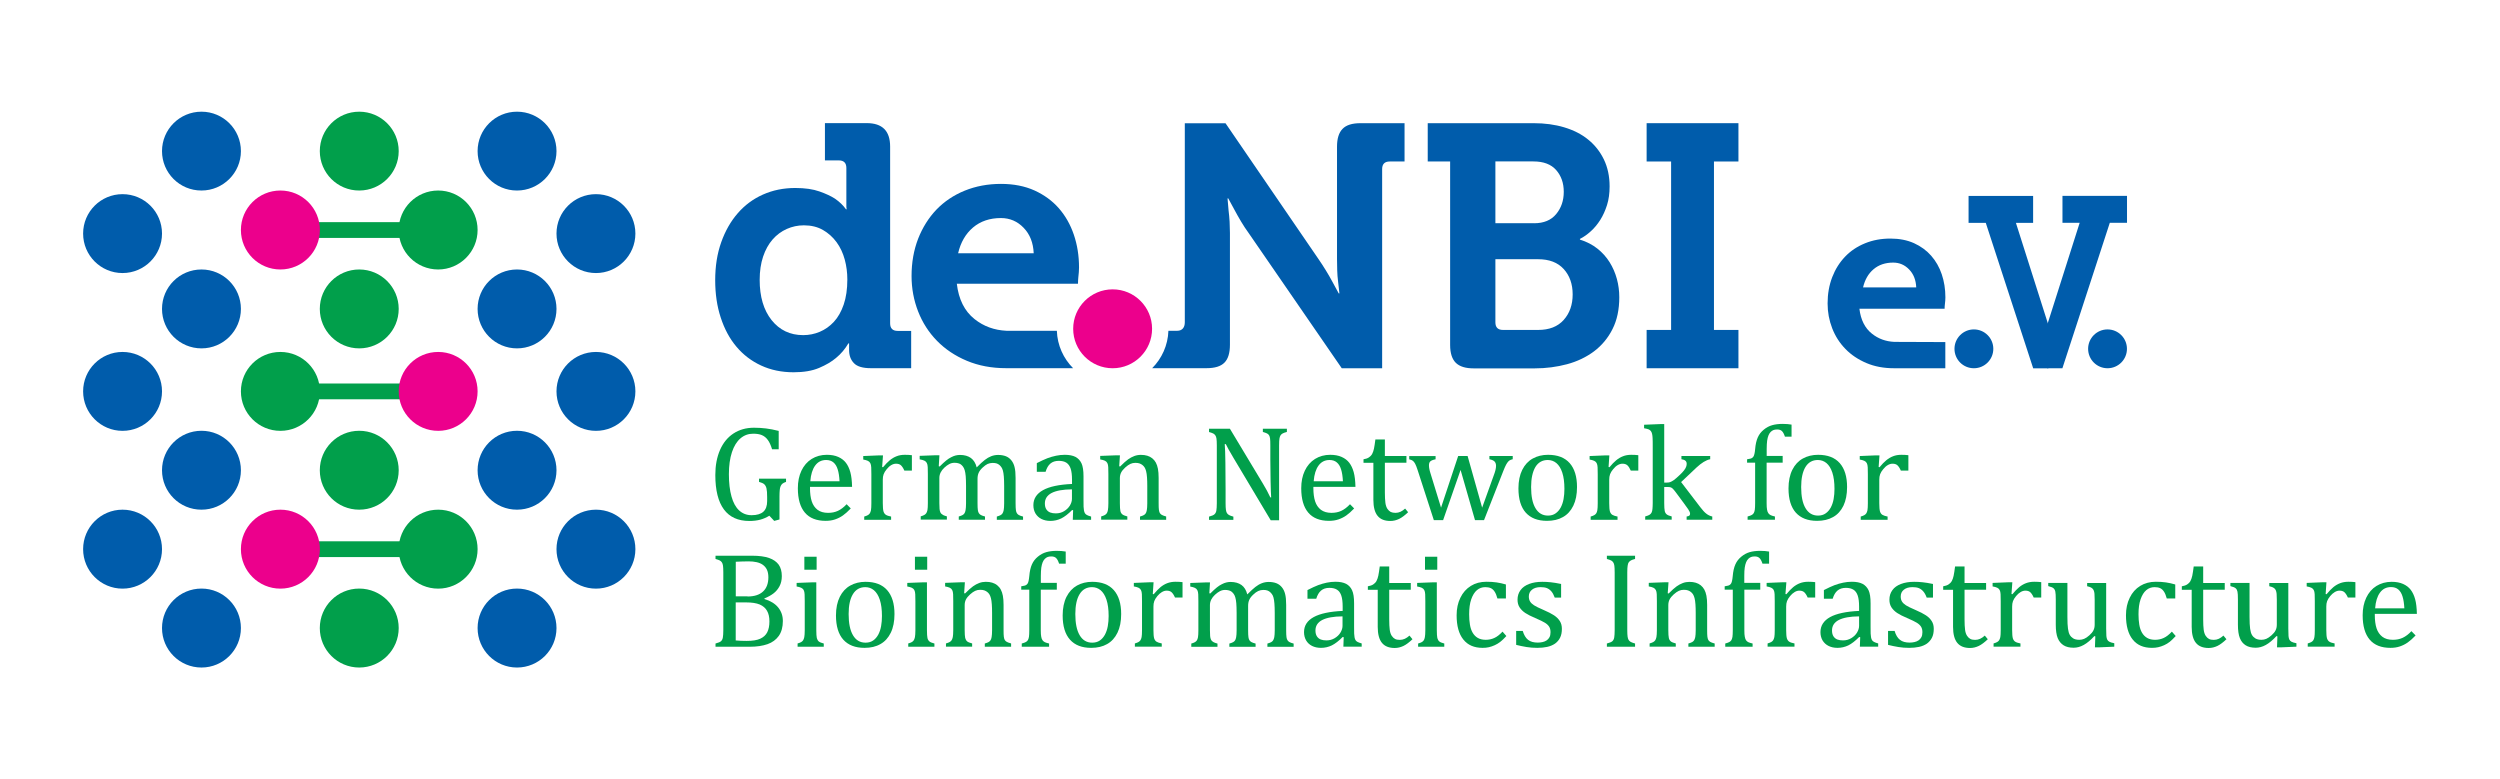 <?xml version="1.0" encoding="UTF-8" standalone="no"?><!-- Generator: Gravit.io --><svg xmlns="http://www.w3.org/2000/svg" xmlns:xlink="http://www.w3.org/1999/xlink" style="isolation:isolate" viewBox="0 0 385 120" width="385pt" height="120pt"><defs><clipPath id="_clipPath_vijZTBYChaMl0UoFVzhjIHCWAbzzAi1c"><rect width="385" height="120"/></clipPath></defs><g clip-path="url(#_clipPath_vijZTBYChaMl0UoFVzhjIHCWAbzzAi1c)"><g><g><path d=" M 120.03 80 L 119.23 80.22 L 118.48 79.42 C 118.03 79.69 117.57 79.9 117.08 80.03 C 116.59 80.16 116.03 80.23 115.4 80.23 C 113.67 80.23 112.36 79.64 111.48 78.45 C 110.6 77.26 110.16 75.49 110.16 73.15 C 110.16 71.69 110.4 70.41 110.88 69.3 C 111.36 68.2 112.05 67.35 112.95 66.76 C 113.85 66.17 114.9 65.87 116.12 65.87 C 116.76 65.87 117.37 65.91 117.96 65.98 C 118.55 66.05 119.2 66.18 119.92 66.36 L 119.92 69.19 L 118.9 69.19 C 118.71 68.57 118.5 68.09 118.24 67.75 C 117.99 67.4 117.68 67.16 117.33 67.01 C 116.98 66.86 116.53 66.79 115.99 66.79 C 115.24 66.79 114.59 67.03 114.03 67.51 C 113.47 67.99 113.03 68.7 112.72 69.63 C 112.41 70.57 112.25 71.7 112.25 73.02 C 112.25 74.36 112.38 75.51 112.65 76.46 C 112.91 77.41 113.31 78.13 113.83 78.61 C 114.35 79.09 114.99 79.34 115.75 79.34 C 116.56 79.34 117.16 79.16 117.55 78.81 C 117.94 78.46 118.14 77.91 118.14 77.18 L 118.14 76.56 C 118.14 75.94 118.11 75.5 118.04 75.22 C 117.98 74.95 117.86 74.73 117.7 74.58 C 117.54 74.43 117.26 74.31 116.89 74.21 L 116.89 73.71 L 121.05 73.71 L 121.05 74.21 C 120.8 74.29 120.62 74.39 120.49 74.49 C 120.37 74.6 120.27 74.73 120.21 74.89 C 120.14 75.05 120.1 75.24 120.08 75.47 C 120.06 75.7 120.04 76.03 120.04 76.45 L 120.04 80 L 120.03 80 Z " fill="rgb(1,159,75)"/><path d=" M 131.02 78.3 C 130.58 78.76 130.18 79.12 129.81 79.38 C 129.44 79.64 129.04 79.84 128.6 79.99 C 128.16 80.14 127.68 80.21 127.15 80.21 C 125.74 80.21 124.67 79.79 123.95 78.94 C 123.23 78.09 122.87 76.84 122.87 75.19 C 122.87 74.17 123.05 73.27 123.42 72.49 C 123.79 71.71 124.31 71.11 124.99 70.68 C 125.67 70.26 126.45 70.04 127.33 70.04 C 128.02 70.04 128.61 70.15 129.1 70.37 C 129.59 70.59 129.98 70.89 130.27 71.27 C 130.56 71.65 130.79 72.13 130.95 72.71 C 131.11 73.29 131.2 74.05 131.22 74.98 L 124.74 74.98 L 124.74 75.17 C 124.74 75.98 124.83 76.66 125.01 77.21 C 125.19 77.76 125.49 78.19 125.9 78.51 C 126.31 78.82 126.86 78.98 127.52 78.98 C 128.08 78.98 128.59 78.88 129.04 78.67 C 129.49 78.46 129.94 78.12 130.38 77.65 L 131.02 78.3 Z  M 129.29 74.12 C 129.25 73.38 129.16 72.77 129.01 72.3 C 128.87 71.83 128.65 71.47 128.36 71.22 C 128.07 70.97 127.69 70.84 127.23 70.84 C 126.52 70.84 125.96 71.12 125.54 71.69 C 125.12 72.26 124.87 73.06 124.79 74.11 L 129.29 74.11 L 129.29 74.12 Z " fill="rgb(1,159,75)"/><path d=" M 135.85 71.92 L 135.99 71.95 C 136.37 71.49 136.72 71.13 137.04 70.87 C 137.36 70.61 137.71 70.4 138.08 70.26 C 138.45 70.11 138.88 70.04 139.35 70.04 C 139.75 70.04 140.11 70.06 140.43 70.1 L 140.43 72.47 L 139.27 72.47 C 139.11 72.1 138.93 71.83 138.75 71.66 C 138.57 71.49 138.31 71.41 137.99 71.41 C 137.74 71.41 137.5 71.48 137.25 71.63 C 137.01 71.77 136.77 71.98 136.55 72.26 C 136.32 72.53 136.17 72.79 136.08 73.03 C 135.99 73.27 135.95 73.55 135.95 73.88 L 135.95 77.48 C 135.95 78.1 135.99 78.53 136.06 78.77 C 136.14 79.01 136.26 79.18 136.44 79.29 C 136.61 79.4 136.88 79.48 137.23 79.55 L 137.23 80.05 L 133.09 80.05 L 133.09 79.55 C 133.35 79.47 133.54 79.4 133.65 79.33 C 133.76 79.27 133.86 79.18 133.94 79.07 C 134.02 78.96 134.08 78.79 134.13 78.57 C 134.17 78.34 134.19 77.99 134.19 77.51 L 134.19 73.03 C 134.19 72.59 134.18 72.24 134.17 71.97 C 134.16 71.7 134.11 71.49 134.03 71.33 C 133.95 71.17 133.82 71.05 133.65 70.97 C 133.48 70.89 133.24 70.82 132.94 70.77 L 132.94 70.23 L 135.35 70.13 L 135.98 70.13 L 135.85 71.92 Z " fill="rgb(1,159,75)"/><path d=" M 144.57 71.8 L 144.71 71.84 C 145.12 71.43 145.46 71.12 145.72 70.91 C 145.98 70.7 146.24 70.53 146.49 70.41 C 146.74 70.28 146.97 70.19 147.18 70.14 C 147.4 70.09 147.62 70.06 147.84 70.06 C 148.53 70.06 149.08 70.22 149.52 70.53 C 149.95 70.85 150.25 71.33 150.41 71.98 C 150.92 71.46 151.34 71.07 151.66 70.83 C 151.98 70.58 152.3 70.39 152.64 70.26 C 152.97 70.13 153.33 70.06 153.71 70.06 C 154.17 70.06 154.56 70.13 154.9 70.26 C 155.23 70.39 155.51 70.6 155.74 70.88 C 155.97 71.16 156.14 71.51 156.24 71.92 C 156.35 72.34 156.4 72.9 156.4 73.61 L 156.4 77.49 C 156.4 78.01 156.42 78.37 156.45 78.57 C 156.48 78.77 156.53 78.92 156.6 79.03 C 156.66 79.14 156.76 79.23 156.89 79.31 C 157.02 79.39 157.24 79.47 157.55 79.55 L 157.55 80.05 L 153.51 80.05 L 153.51 79.55 C 153.78 79.47 153.97 79.4 154.09 79.33 C 154.21 79.27 154.3 79.18 154.38 79.07 C 154.46 78.96 154.52 78.79 154.57 78.56 C 154.61 78.33 154.64 77.98 154.64 77.52 L 154.64 74.83 C 154.64 74.25 154.62 73.76 154.59 73.39 C 154.56 73.01 154.51 72.71 154.45 72.48 C 154.38 72.25 154.31 72.08 154.21 71.94 C 154.12 71.81 154.01 71.7 153.9 71.6 C 153.78 71.5 153.65 71.43 153.49 71.37 C 153.33 71.32 153.12 71.29 152.86 71.29 C 152.59 71.29 152.33 71.35 152.09 71.45 C 151.85 71.56 151.6 71.75 151.32 72.01 C 151.04 72.27 150.84 72.53 150.72 72.8 C 150.6 73.06 150.54 73.37 150.54 73.73 L 150.54 77.48 C 150.54 78 150.56 78.36 150.59 78.56 C 150.62 78.76 150.67 78.91 150.74 79.02 C 150.81 79.13 150.9 79.22 151.03 79.3 C 151.16 79.38 151.38 79.46 151.69 79.54 L 151.69 80.04 L 147.65 80.04 L 147.65 79.54 C 147.92 79.46 148.11 79.39 148.23 79.32 C 148.35 79.26 148.44 79.17 148.52 79.06 C 148.6 78.95 148.66 78.78 148.7 78.55 C 148.74 78.32 148.77 77.97 148.77 77.51 L 148.77 74.82 C 148.77 74.21 148.75 73.71 148.72 73.33 C 148.69 72.95 148.63 72.64 148.56 72.4 C 148.49 72.17 148.4 71.98 148.28 71.83 C 148.17 71.69 148.05 71.58 147.94 71.5 C 147.82 71.42 147.69 71.37 147.53 71.33 C 147.37 71.29 147.19 71.27 146.99 71.27 C 146.71 71.27 146.45 71.33 146.2 71.46 C 145.95 71.59 145.7 71.77 145.44 72.01 C 145.18 72.25 144.99 72.5 144.86 72.76 C 144.73 73.02 144.66 73.3 144.66 73.6 L 144.66 77.46 C 144.66 77.85 144.67 78.15 144.69 78.35 C 144.71 78.56 144.74 78.72 144.79 78.83 C 144.83 78.95 144.89 79.04 144.96 79.11 C 145.03 79.18 145.13 79.25 145.25 79.32 C 145.38 79.39 145.57 79.45 145.82 79.52 L 145.82 80.02 L 141.79 80.02 L 141.79 79.52 C 142.05 79.44 142.24 79.37 142.35 79.3 C 142.46 79.24 142.56 79.15 142.64 79.04 C 142.72 78.93 142.78 78.76 142.83 78.54 C 142.87 78.31 142.89 77.96 142.89 77.48 L 142.89 73 C 142.89 72.56 142.88 72.21 142.87 71.94 C 142.86 71.67 142.81 71.46 142.73 71.3 C 142.65 71.14 142.52 71.02 142.35 70.94 C 142.18 70.86 141.94 70.79 141.63 70.74 L 141.63 70.2 L 144.04 70.11 L 144.67 70.11 L 144.57 71.8 Z " fill="rgb(1,159,75)"/><path d=" M 165.26 78.58 L 165.11 78.54 C 164.51 79.15 163.95 79.58 163.43 79.84 C 162.91 80.09 162.35 80.22 161.76 80.22 C 161.24 80.22 160.78 80.12 160.38 79.92 C 159.98 79.72 159.68 79.43 159.46 79.07 C 159.25 78.7 159.14 78.28 159.14 77.8 C 159.14 76.8 159.64 76.03 160.63 75.48 C 161.62 74.93 163.11 74.62 165.09 74.53 L 165.09 73.86 C 165.09 73.15 165.02 72.58 164.88 72.17 C 164.74 71.76 164.53 71.46 164.23 71.26 C 163.94 71.07 163.54 70.97 163.05 70.97 C 162.52 70.97 162.09 71.11 161.76 71.39 C 161.43 71.67 161.19 72.09 161.02 72.66 L 159.67 72.66 L 159.67 71.32 C 160.33 70.98 160.88 70.73 161.32 70.56 C 161.76 70.4 162.2 70.27 162.64 70.18 C 163.08 70.09 163.52 70.04 163.98 70.04 C 164.66 70.04 165.2 70.15 165.62 70.36 C 166.03 70.58 166.34 70.91 166.55 71.35 C 166.76 71.8 166.86 72.47 166.86 73.37 L 166.86 76.95 C 166.86 77.46 166.86 77.82 166.87 78.03 C 166.88 78.24 166.9 78.43 166.93 78.61 C 166.96 78.79 167.02 78.93 167.08 79.04 C 167.15 79.15 167.25 79.24 167.38 79.31 C 167.51 79.39 167.73 79.46 168.03 79.55 L 168.03 80.05 L 165.21 80.05 L 165.26 78.58 Z  M 165.08 75.36 C 163.69 75.37 162.65 75.56 161.95 75.92 C 161.26 76.28 160.91 76.82 160.91 77.53 C 160.91 77.92 160.99 78.23 161.15 78.46 C 161.31 78.69 161.51 78.84 161.75 78.93 C 161.99 79.02 162.27 79.06 162.6 79.06 C 163.07 79.06 163.49 78.95 163.87 78.72 C 164.25 78.49 164.55 78.2 164.76 77.86 C 164.97 77.51 165.08 77.16 165.08 76.82 L 165.08 75.36 Z " fill="rgb(1,159,75)"/><path d=" M 179.61 80.05 L 175.56 80.05 L 175.56 79.55 C 175.83 79.47 176.02 79.4 176.14 79.33 C 176.26 79.27 176.35 79.18 176.43 79.07 C 176.51 78.96 176.57 78.79 176.61 78.56 C 176.65 78.33 176.68 77.98 176.68 77.52 L 176.68 74.83 C 176.68 74.35 176.67 73.91 176.64 73.52 C 176.61 73.13 176.57 72.81 176.5 72.56 C 176.43 72.31 176.36 72.11 176.26 71.97 C 176.17 71.83 176.06 71.71 175.93 71.61 C 175.8 71.51 175.66 71.43 175.49 71.37 C 175.33 71.31 175.11 71.28 174.84 71.28 C 174.57 71.28 174.32 71.33 174.08 71.44 C 173.84 71.55 173.58 71.73 173.29 71.99 C 173 72.25 172.79 72.51 172.66 72.76 C 172.53 73.01 172.46 73.31 172.46 73.63 L 172.46 77.47 C 172.46 78.06 172.49 78.47 172.54 78.7 C 172.59 78.93 172.7 79.1 172.85 79.22 C 173 79.34 173.26 79.44 173.61 79.53 L 173.61 80.03 L 169.58 80.03 L 169.58 79.53 C 169.85 79.45 170.04 79.38 170.15 79.31 C 170.26 79.25 170.36 79.16 170.44 79.05 C 170.52 78.94 170.58 78.77 170.62 78.55 C 170.66 78.32 170.69 77.97 170.69 77.49 L 170.69 73.01 C 170.69 72.57 170.68 72.22 170.67 71.95 C 170.66 71.68 170.61 71.47 170.53 71.31 C 170.45 71.15 170.32 71.03 170.15 70.95 C 169.98 70.87 169.74 70.8 169.43 70.75 L 169.43 70.21 L 171.84 70.12 L 172.47 70.12 L 172.36 71.8 L 172.5 71.84 C 173.01 71.33 173.42 70.96 173.73 70.74 C 174.04 70.52 174.36 70.35 174.68 70.23 C 175 70.11 175.34 70.05 175.69 70.05 C 176.06 70.05 176.39 70.09 176.68 70.18 C 176.97 70.27 177.23 70.4 177.45 70.58 C 177.67 70.76 177.86 70.98 178 71.24 C 178.14 71.5 178.25 71.82 178.32 72.19 C 178.39 72.56 178.43 73.03 178.43 73.6 L 178.43 77.48 C 178.43 77.95 178.44 78.3 178.47 78.51 C 178.5 78.72 178.55 78.89 178.61 79 C 178.68 79.12 178.78 79.21 178.91 79.29 C 179.04 79.37 179.27 79.45 179.59 79.54 L 179.59 80.05 L 179.61 80.05 Z " fill="rgb(1,159,75)"/><path d=" M 194.49 74.48 C 194.74 74.89 194.94 75.25 195.11 75.56 C 195.28 75.87 195.45 76.21 195.63 76.6 L 195.76 76.6 C 195.73 76.18 195.69 75.35 195.67 74.11 C 195.64 72.87 195.63 71.74 195.63 70.74 L 195.63 68.58 C 195.63 68.11 195.62 67.76 195.59 67.54 C 195.56 67.32 195.51 67.15 195.44 67.04 C 195.37 66.92 195.27 66.83 195.14 66.76 C 195.01 66.69 194.79 66.61 194.48 66.52 L 194.48 66.02 L 198.18 66.02 L 198.18 66.52 C 197.87 66.6 197.65 66.68 197.53 66.75 C 197.4 66.82 197.3 66.91 197.22 67.02 C 197.14 67.13 197.08 67.29 197.04 67.51 C 197 67.73 196.98 68.09 196.98 68.59 L 196.98 80.12 L 195.69 80.12 L 189.96 70.52 C 189.6 69.92 189.35 69.49 189.2 69.21 C 189.05 68.94 188.91 68.67 188.78 68.4 L 188.61 68.4 C 188.66 68.93 188.69 69.88 188.71 71.26 C 188.73 72.64 188.74 74.02 188.74 75.39 L 188.74 77.49 C 188.74 77.95 188.76 78.29 188.79 78.5 C 188.82 78.71 188.87 78.88 188.94 79 C 189.01 79.12 189.12 79.23 189.26 79.31 C 189.4 79.39 189.63 79.48 189.94 79.56 L 189.94 80.06 L 186.19 80.06 L 186.19 79.56 C 186.61 79.45 186.9 79.33 187.04 79.19 C 187.18 79.06 187.28 78.87 187.32 78.62 C 187.36 78.37 187.39 78 187.39 77.49 L 187.39 68.59 C 187.39 68.12 187.37 67.77 187.34 67.56 C 187.31 67.34 187.25 67.18 187.17 67.06 C 187.09 66.94 186.99 66.84 186.86 66.77 C 186.73 66.7 186.51 66.62 186.19 66.53 L 186.19 66.03 L 189.41 66.03 L 194.49 74.48 Z " fill="rgb(1,159,75)"/><path d=" M 208.54 78.3 C 208.1 78.76 207.7 79.12 207.33 79.38 C 206.96 79.64 206.56 79.84 206.12 79.99 C 205.68 80.14 205.2 80.21 204.67 80.21 C 203.26 80.21 202.19 79.79 201.47 78.94 C 200.75 78.09 200.39 76.84 200.39 75.19 C 200.39 74.17 200.57 73.27 200.94 72.49 C 201.31 71.71 201.83 71.11 202.51 70.68 C 203.19 70.26 203.97 70.04 204.85 70.04 C 205.54 70.04 206.13 70.15 206.62 70.37 C 207.11 70.59 207.5 70.89 207.79 71.27 C 208.08 71.65 208.31 72.13 208.47 72.71 C 208.63 73.29 208.72 74.05 208.74 74.98 L 202.26 74.98 L 202.26 75.17 C 202.26 75.98 202.35 76.66 202.53 77.21 C 202.71 77.76 203.01 78.19 203.42 78.51 C 203.84 78.82 204.38 78.98 205.04 78.98 C 205.6 78.98 206.11 78.88 206.56 78.67 C 207.01 78.46 207.46 78.12 207.9 77.65 L 208.54 78.3 Z  M 206.81 74.12 C 206.77 73.38 206.68 72.77 206.53 72.3 C 206.39 71.83 206.17 71.47 205.88 71.22 C 205.59 70.97 205.22 70.84 204.75 70.84 C 204.04 70.84 203.48 71.12 203.06 71.69 C 202.64 72.26 202.39 73.06 202.31 74.11 L 206.81 74.11 L 206.81 74.12 Z " fill="rgb(1,159,75)"/><path d=" M 209.98 70.73 C 210.32 70.68 210.6 70.58 210.81 70.44 C 211.02 70.3 211.19 70.13 211.31 69.91 C 211.43 69.69 211.52 69.42 211.59 69.1 C 211.66 68.77 211.73 68.3 211.81 67.68 L 213.27 67.68 L 213.27 70.22 L 216.59 70.22 L 216.59 71.26 L 213.27 71.26 L 213.27 75.84 C 213.27 76.51 213.3 77.04 213.35 77.43 C 213.4 77.82 213.51 78.13 213.66 78.36 C 213.81 78.58 213.98 78.74 214.17 78.84 C 214.36 78.93 214.61 78.98 214.91 78.98 C 215.18 78.98 215.44 78.92 215.68 78.81 C 215.92 78.7 216.16 78.53 216.39 78.32 L 216.85 78.88 C 216.36 79.35 215.9 79.7 215.47 79.91 C 215.04 80.12 214.58 80.23 214.12 80.23 C 213.23 80.23 212.58 79.97 212.15 79.44 C 211.72 78.92 211.5 78.09 211.5 76.98 L 211.5 71.27 L 209.98 71.27 L 209.98 70.73 L 209.98 70.73 Z " fill="rgb(1,159,75)"/><path d=" M 224.93 72.37 L 222.24 80.1 L 220.81 80.1 L 218.34 72.47 C 218.18 71.98 218.05 71.63 217.94 71.43 C 217.83 71.23 217.72 71.08 217.6 70.98 C 217.48 70.88 217.29 70.8 217.02 70.73 L 217.02 70.23 L 221.08 70.23 L 221.08 70.73 C 220.68 70.81 220.41 70.92 220.27 71.05 C 220.13 71.18 220.06 71.38 220.06 71.65 C 220.06 71.84 220.08 72.03 220.12 72.23 C 220.16 72.43 220.22 72.67 220.31 72.94 L 221.92 78.18 L 224.56 70.22 L 226.01 70.22 L 228.25 78.18 L 230.06 73.15 C 230.16 72.89 230.24 72.64 230.3 72.4 C 230.36 72.16 230.39 71.94 230.39 71.74 C 230.39 71.45 230.31 71.23 230.16 71.07 C 230.01 70.91 229.74 70.8 229.37 70.72 L 229.37 70.22 L 232.96 70.22 L 232.96 70.72 C 232.77 70.77 232.62 70.82 232.53 70.87 C 232.43 70.92 232.34 71 232.25 71.1 C 232.16 71.2 232.06 71.35 231.94 71.56 C 231.83 71.77 231.68 72.09 231.51 72.53 L 228.54 80.1 L 227.15 80.1 L 224.93 72.37 Z " fill="rgb(1,159,75)"/><path d=" M 238.24 80.21 C 236.81 80.21 235.73 79.79 234.97 78.95 C 234.22 78.11 233.84 76.87 233.84 75.22 C 233.84 74.09 234.04 73.13 234.43 72.35 C 234.82 71.57 235.36 70.99 236.05 70.61 C 236.74 70.23 237.52 70.04 238.4 70.04 C 239.87 70.04 240.98 70.47 241.73 71.32 C 242.48 72.17 242.86 73.4 242.86 75 C 242.86 76.14 242.67 77.1 242.29 77.88 C 241.91 78.66 241.38 79.25 240.69 79.63 C 240.01 80.02 239.19 80.21 238.24 80.21 Z  M 235.79 75.01 C 235.79 76.42 236.01 77.51 236.46 78.26 C 236.91 79.02 237.55 79.4 238.39 79.4 C 238.85 79.4 239.24 79.29 239.56 79.06 C 239.88 78.84 240.14 78.54 240.35 78.16 C 240.55 77.78 240.7 77.35 240.79 76.85 C 240.88 76.35 240.92 75.83 240.92 75.29 C 240.92 74.28 240.81 73.45 240.59 72.78 C 240.37 72.11 240.06 71.63 239.68 71.31 C 239.3 71 238.86 70.84 238.36 70.84 C 237.53 70.84 236.89 71.2 236.45 71.92 C 236.02 72.65 235.79 73.68 235.79 75.01 Z " fill="rgb(1,159,75)"/><path d=" M 247.72 71.92 L 247.86 71.95 C 248.24 71.49 248.59 71.13 248.91 70.87 C 249.23 70.61 249.58 70.4 249.95 70.26 C 250.32 70.11 250.75 70.04 251.22 70.04 C 251.62 70.04 251.98 70.06 252.3 70.1 L 252.3 72.47 L 251.14 72.47 C 250.98 72.1 250.8 71.83 250.62 71.66 C 250.43 71.49 250.18 71.41 249.86 71.41 C 249.61 71.41 249.37 71.48 249.12 71.63 C 248.88 71.77 248.64 71.98 248.42 72.26 C 248.19 72.53 248.04 72.79 247.95 73.03 C 247.86 73.27 247.82 73.55 247.82 73.88 L 247.82 77.48 C 247.82 78.1 247.86 78.53 247.93 78.77 C 248.01 79.01 248.13 79.18 248.31 79.29 C 248.49 79.4 248.75 79.48 249.1 79.55 L 249.1 80.05 L 244.96 80.05 L 244.96 79.55 C 245.22 79.47 245.41 79.4 245.52 79.33 C 245.63 79.27 245.73 79.18 245.81 79.07 C 245.89 78.96 245.95 78.79 245.99 78.57 C 246.03 78.34 246.05 77.99 246.05 77.51 L 246.05 73.03 C 246.05 72.59 246.04 72.24 246.03 71.97 C 246.02 71.7 245.97 71.49 245.89 71.33 C 245.81 71.17 245.68 71.05 245.51 70.97 C 245.34 70.89 245.1 70.82 244.8 70.77 L 244.8 70.23 L 247.21 70.13 L 247.84 70.13 L 247.72 71.92 Z " fill="rgb(1,159,75)"/><path d=" M 256.3 74.32 L 256.63 74.32 C 256.86 74.32 257.04 74.3 257.19 74.25 C 257.36 74.19 257.55 74.08 257.76 73.94 C 257.97 73.79 258.26 73.54 258.63 73.19 C 258.95 72.9 259.18 72.65 259.34 72.44 C 259.5 72.23 259.61 72.05 259.67 71.87 C 259.72 71.73 259.75 71.58 259.75 71.44 C 259.75 71.23 259.69 71.07 259.56 70.96 C 259.43 70.84 259.23 70.76 258.94 70.72 L 258.94 70.22 L 263.37 70.22 L 263.37 70.72 C 263.06 70.78 262.72 70.92 262.36 71.14 C 262 71.36 261.64 71.65 261.26 72 L 258.89 74.24 L 261.85 78.11 C 262.19 78.56 262.5 78.9 262.78 79.11 C 263.06 79.33 263.36 79.47 263.69 79.54 L 263.69 80.04 L 259.74 80.04 L 259.74 79.54 C 259.92 79.52 260.05 79.48 260.14 79.42 C 260.23 79.36 260.27 79.26 260.27 79.13 C 260.27 79.03 260.25 78.93 260.21 78.83 C 260.17 78.73 260.09 78.6 259.98 78.42 C 259.86 78.25 259.65 77.95 259.34 77.53 L 258.12 75.88 C 257.89 75.57 257.72 75.37 257.62 75.27 C 257.52 75.17 257.42 75.1 257.31 75.06 C 257.2 75.02 257.05 75 256.87 75 L 256.29 75 L 256.29 77.47 C 256.29 78.06 256.32 78.47 256.37 78.7 C 256.42 78.93 256.53 79.1 256.68 79.22 C 256.83 79.34 257.09 79.44 257.44 79.53 L 257.44 80.03 L 253.36 80.03 L 253.36 79.53 C 253.7 79.44 253.94 79.35 254.07 79.25 C 254.2 79.15 254.3 79.04 254.36 78.9 C 254.42 78.77 254.46 78.59 254.48 78.36 C 254.5 78.13 254.52 77.83 254.52 77.46 L 254.52 68.85 C 254.52 68.19 254.52 67.73 254.5 67.47 C 254.49 67.21 254.46 66.99 254.42 66.81 C 254.38 66.63 254.31 66.49 254.23 66.38 C 254.15 66.28 254.04 66.19 253.91 66.13 C 253.78 66.07 253.53 66.01 253.19 65.95 L 253.19 65.41 L 255.67 65.31 L 256.29 65.31 L 256.29 74.32 L 256.3 74.32 Z " fill="rgb(1,159,75)"/><path d=" M 274.52 71.25 L 272.06 71.25 L 272.06 77.47 C 272.06 77.93 272.08 78.28 272.13 78.51 C 272.17 78.74 272.24 78.92 272.33 79.04 C 272.42 79.16 272.53 79.26 272.67 79.33 C 272.81 79.4 273.03 79.47 273.34 79.54 L 273.34 80.04 L 269.13 80.04 L 269.13 79.54 C 269.43 79.46 269.65 79.38 269.78 79.3 C 269.91 79.22 270.01 79.13 270.08 79.01 C 270.15 78.89 270.2 78.73 270.24 78.51 C 270.27 78.29 270.29 77.94 270.29 77.47 L 270.29 71.25 L 269.05 71.25 L 269.05 70.73 C 269.31 70.69 269.48 70.66 269.57 70.63 C 269.66 70.61 269.74 70.57 269.82 70.52 C 269.9 70.47 269.97 70.4 270.03 70.31 C 270.09 70.22 270.14 70.09 270.18 69.91 C 270.23 69.74 270.26 69.49 270.29 69.18 C 270.35 68.43 270.49 67.83 270.7 67.36 C 270.91 66.89 271.21 66.5 271.62 66.17 C 272.02 65.84 272.45 65.61 272.91 65.48 C 273.37 65.35 273.9 65.28 274.52 65.28 C 275.06 65.28 275.52 65.32 275.9 65.39 L 275.9 67.25 L 274.88 67.25 C 274.75 66.85 274.6 66.56 274.42 66.39 C 274.25 66.22 274 66.14 273.68 66.14 C 273.45 66.14 273.26 66.17 273.11 66.23 C 272.96 66.29 272.81 66.39 272.68 66.52 C 272.55 66.65 272.44 66.83 272.35 67.04 C 272.26 67.26 272.19 67.53 272.14 67.86 C 272.1 68.19 272.07 68.61 272.07 69.13 L 272.07 70.21 L 274.53 70.21 L 274.53 71.25 L 274.52 71.25 Z " fill="rgb(1,159,75)"/><path d=" M 279.83 80.21 C 278.4 80.21 277.32 79.79 276.56 78.95 C 275.81 78.11 275.43 76.87 275.43 75.22 C 275.43 74.09 275.63 73.13 276.02 72.35 C 276.41 71.57 276.95 70.99 277.64 70.61 C 278.33 70.23 279.11 70.04 279.99 70.04 C 281.46 70.04 282.57 70.47 283.32 71.32 C 284.07 72.17 284.45 73.4 284.45 75 C 284.45 76.14 284.26 77.1 283.89 77.88 C 283.51 78.66 282.98 79.25 282.29 79.63 C 281.6 80.02 280.78 80.21 279.83 80.21 Z  M 277.38 75.01 C 277.38 76.42 277.6 77.51 278.05 78.26 C 278.5 79.02 279.14 79.4 279.98 79.4 C 280.44 79.4 280.83 79.29 281.15 79.06 C 281.47 78.84 281.73 78.54 281.94 78.16 C 282.14 77.78 282.29 77.35 282.38 76.85 C 282.47 76.35 282.51 75.83 282.51 75.29 C 282.51 74.28 282.4 73.45 282.18 72.78 C 281.96 72.11 281.65 71.63 281.27 71.31 C 280.89 71 280.45 70.84 279.95 70.84 C 279.12 70.84 278.48 71.2 278.04 71.92 C 277.6 72.65 277.38 73.68 277.38 75.01 Z " fill="rgb(1,159,75)"/><path d=" M 289.31 71.92 L 289.45 71.95 C 289.83 71.49 290.18 71.13 290.5 70.87 C 290.82 70.61 291.17 70.4 291.54 70.26 C 291.91 70.11 292.34 70.04 292.81 70.04 C 293.21 70.04 293.57 70.06 293.89 70.1 L 293.89 72.47 L 292.73 72.47 C 292.57 72.1 292.39 71.83 292.21 71.66 C 292.03 71.49 291.77 71.41 291.45 71.41 C 291.2 71.41 290.96 71.48 290.71 71.63 C 290.47 71.77 290.23 71.98 290.01 72.26 C 289.78 72.53 289.63 72.79 289.54 73.03 C 289.45 73.27 289.41 73.55 289.41 73.88 L 289.41 77.48 C 289.41 78.1 289.45 78.53 289.52 78.77 C 289.6 79.01 289.72 79.18 289.9 79.29 C 290.08 79.4 290.34 79.48 290.69 79.55 L 290.69 80.05 L 286.55 80.05 L 286.55 79.55 C 286.81 79.47 287 79.4 287.11 79.33 C 287.22 79.27 287.32 79.18 287.4 79.07 C 287.48 78.96 287.54 78.79 287.59 78.57 C 287.63 78.34 287.65 77.99 287.65 77.51 L 287.65 73.03 C 287.65 72.59 287.64 72.24 287.63 71.97 C 287.62 71.7 287.57 71.49 287.49 71.33 C 287.41 71.17 287.28 71.05 287.11 70.97 C 286.94 70.89 286.7 70.82 286.4 70.77 L 286.4 70.23 L 288.81 70.13 L 289.44 70.13 L 289.31 71.92 Z " fill="rgb(1,159,75)"/><path d=" M 110.19 99.6 L 110.19 99.1 C 110.61 98.99 110.9 98.87 111.04 98.74 C 111.18 98.61 111.28 98.42 111.32 98.17 C 111.36 97.92 111.39 97.55 111.39 97.04 L 111.39 88.14 C 111.39 87.67 111.37 87.32 111.34 87.11 C 111.31 86.89 111.25 86.73 111.17 86.61 C 111.09 86.49 110.99 86.39 110.86 86.32 C 110.73 86.25 110.51 86.17 110.19 86.08 L 110.19 85.58 L 115.81 85.58 C 116.9 85.58 117.78 85.7 118.44 85.93 C 119.1 86.16 119.59 86.51 119.92 86.96 C 120.24 87.42 120.4 88 120.4 88.72 C 120.4 89.32 120.28 89.84 120.05 90.27 C 119.82 90.71 119.52 91.07 119.15 91.36 C 118.78 91.65 118.3 91.92 117.72 92.16 L 117.72 92.25 C 118.65 92.53 119.36 92.96 119.84 93.55 C 120.32 94.14 120.56 94.83 120.56 95.64 C 120.56 96.57 120.35 97.33 119.94 97.92 C 119.52 98.51 118.94 98.94 118.2 99.2 C 117.45 99.46 116.55 99.6 115.48 99.6 L 110.19 99.6 L 110.19 99.6 Z  M 115.11 91.86 C 116.15 91.86 116.95 91.61 117.5 91.1 C 118.05 90.6 118.33 89.86 118.33 88.9 C 118.33 88.43 118.25 88.03 118.1 87.72 C 117.95 87.41 117.73 87.16 117.46 86.97 C 117.19 86.78 116.87 86.65 116.5 86.57 C 116.13 86.49 115.73 86.45 115.3 86.45 C 115.04 86.45 114.7 86.46 114.27 86.47 C 113.84 86.48 113.53 86.5 113.31 86.51 L 113.31 91.84 L 115.11 91.84 L 115.11 91.86 Z  M 113.31 98.63 C 113.81 98.68 114.37 98.7 114.99 98.7 C 115.89 98.7 116.59 98.59 117.08 98.36 C 117.58 98.13 117.94 97.8 118.16 97.36 C 118.38 96.92 118.49 96.37 118.49 95.7 C 118.49 95.03 118.37 94.49 118.12 94.06 C 117.88 93.63 117.5 93.31 116.99 93.09 C 116.48 92.88 115.78 92.77 114.89 92.77 L 113.3 92.77 L 113.3 98.63 L 113.31 98.63 Z " fill="rgb(1,159,75)"/><path d=" M 122.81 99.1 C 123.08 99.02 123.27 98.95 123.38 98.88 C 123.49 98.82 123.59 98.73 123.67 98.62 C 123.75 98.51 123.81 98.34 123.86 98.12 C 123.9 97.89 123.93 97.54 123.93 97.06 L 123.93 92.58 C 123.93 92.14 123.92 91.79 123.91 91.52 C 123.9 91.25 123.85 91.04 123.77 90.88 C 123.69 90.72 123.56 90.6 123.39 90.52 C 123.22 90.44 122.98 90.37 122.68 90.32 L 122.68 89.77 L 125.08 89.68 L 125.71 89.68 L 125.71 97.03 C 125.71 97.62 125.74 98.03 125.79 98.26 C 125.85 98.49 125.95 98.66 126.1 98.79 C 126.25 98.91 126.51 99.01 126.86 99.1 L 126.86 99.6 L 122.83 99.6 L 122.83 99.1 L 122.81 99.1 Z  M 125.76 85.74 L 125.76 87.74 L 123.87 87.74 L 123.87 85.74 L 125.76 85.74 Z " fill="rgb(1,159,75)"/><path d=" M 133.14 99.77 C 131.71 99.77 130.63 99.35 129.87 98.51 C 129.12 97.67 128.74 96.43 128.74 94.78 C 128.74 93.65 128.94 92.69 129.33 91.91 C 129.72 91.13 130.26 90.55 130.95 90.17 C 131.64 89.79 132.42 89.6 133.29 89.6 C 134.76 89.6 135.87 90.03 136.62 90.88 C 137.37 91.73 137.75 92.96 137.75 94.56 C 137.75 95.7 137.56 96.66 137.18 97.44 C 136.8 98.22 136.27 98.81 135.58 99.19 C 134.91 99.58 134.09 99.77 133.14 99.77 Z  M 130.69 94.57 C 130.69 95.98 130.91 97.07 131.36 97.83 C 131.81 98.59 132.45 98.97 133.29 98.97 C 133.75 98.97 134.14 98.86 134.46 98.64 C 134.78 98.42 135.04 98.12 135.25 97.74 C 135.45 97.36 135.6 96.93 135.69 96.43 C 135.78 95.93 135.82 95.41 135.82 94.87 C 135.82 93.86 135.71 93.03 135.49 92.36 C 135.27 91.69 134.96 91.21 134.58 90.89 C 134.2 90.58 133.76 90.42 133.26 90.42 C 132.43 90.42 131.79 90.78 131.35 91.5 C 130.91 92.21 130.69 93.24 130.69 94.57 Z " fill="rgb(1,159,75)"/><path d=" M 139.85 99.1 C 140.12 99.02 140.31 98.95 140.42 98.88 C 140.53 98.82 140.63 98.73 140.71 98.62 C 140.79 98.51 140.85 98.34 140.9 98.12 C 140.94 97.89 140.97 97.54 140.97 97.06 L 140.97 92.58 C 140.97 92.14 140.96 91.79 140.95 91.52 C 140.94 91.25 140.89 91.04 140.81 90.88 C 140.73 90.72 140.6 90.6 140.43 90.52 C 140.26 90.44 140.02 90.37 139.72 90.32 L 139.72 89.77 L 142.12 89.68 L 142.75 89.68 L 142.75 97.03 C 142.75 97.62 142.78 98.03 142.83 98.26 C 142.88 98.49 142.99 98.66 143.14 98.79 C 143.29 98.91 143.55 99.01 143.9 99.1 L 143.9 99.6 L 139.87 99.6 L 139.87 99.1 L 139.85 99.1 Z  M 142.79 85.74 L 142.79 87.74 L 140.9 87.74 L 140.9 85.74 L 142.79 85.74 Z " fill="rgb(1,159,75)"/><path d=" M 155.71 99.6 L 151.66 99.6 L 151.66 99.1 C 151.93 99.02 152.12 98.95 152.24 98.88 C 152.36 98.82 152.45 98.73 152.53 98.62 C 152.61 98.51 152.67 98.34 152.71 98.11 C 152.75 97.88 152.78 97.53 152.78 97.07 L 152.78 94.38 C 152.78 93.9 152.77 93.46 152.74 93.07 C 152.71 92.68 152.67 92.36 152.6 92.11 C 152.53 91.86 152.46 91.67 152.36 91.52 C 152.27 91.38 152.16 91.26 152.03 91.16 C 151.9 91.06 151.76 90.98 151.59 90.92 C 151.43 90.86 151.21 90.83 150.94 90.83 C 150.67 90.83 150.42 90.88 150.18 90.99 C 149.94 91.1 149.68 91.28 149.39 91.54 C 149.1 91.8 148.89 92.06 148.76 92.31 C 148.63 92.56 148.56 92.85 148.56 93.18 L 148.56 97.02 C 148.56 97.61 148.59 98.02 148.64 98.25 C 148.7 98.48 148.8 98.65 148.95 98.78 C 149.1 98.9 149.36 99 149.71 99.09 L 149.71 99.59 L 145.68 99.59 L 145.68 99.09 C 145.95 99.01 146.14 98.94 146.25 98.87 C 146.36 98.81 146.46 98.72 146.54 98.61 C 146.62 98.5 146.68 98.33 146.73 98.11 C 146.77 97.88 146.8 97.53 146.8 97.05 L 146.8 92.57 C 146.8 92.13 146.79 91.78 146.78 91.51 C 146.77 91.24 146.72 91.03 146.64 90.87 C 146.56 90.71 146.43 90.59 146.26 90.51 C 146.09 90.43 145.85 90.36 145.55 90.31 L 145.55 89.76 L 147.96 89.67 L 148.59 89.67 L 148.48 91.35 L 148.62 91.39 C 149.13 90.88 149.54 90.51 149.85 90.29 C 150.16 90.07 150.48 89.9 150.8 89.78 C 151.12 89.66 151.46 89.6 151.81 89.6 C 152.18 89.6 152.51 89.64 152.8 89.73 C 153.09 89.82 153.35 89.95 153.57 90.13 C 153.79 90.31 153.98 90.53 154.12 90.79 C 154.26 91.05 154.37 91.37 154.44 91.74 C 154.51 92.11 154.55 92.58 154.55 93.15 L 154.55 97.03 C 154.55 97.5 154.56 97.85 154.59 98.06 C 154.62 98.27 154.66 98.44 154.73 98.55 C 154.8 98.67 154.9 98.76 155.03 98.84 C 155.16 98.92 155.39 99 155.71 99.09 L 155.71 99.6 L 155.71 99.6 Z " fill="rgb(1,159,75)"/><path d=" M 162.74 90.81 L 160.28 90.81 L 160.28 97.03 C 160.28 97.49 160.3 97.84 160.35 98.07 C 160.39 98.3 160.46 98.48 160.55 98.6 C 160.64 98.72 160.75 98.82 160.89 98.89 C 161.03 98.96 161.26 99.03 161.56 99.1 L 161.56 99.6 L 157.35 99.6 L 157.35 99.1 C 157.65 99.02 157.87 98.94 158 98.86 C 158.13 98.78 158.23 98.69 158.3 98.57 C 158.37 98.45 158.42 98.29 158.46 98.07 C 158.49 97.85 158.51 97.5 158.51 97.03 L 158.51 90.81 L 157.27 90.81 L 157.27 90.29 C 157.53 90.25 157.7 90.22 157.79 90.19 C 157.88 90.17 157.96 90.13 158.04 90.08 C 158.12 90.03 158.19 89.96 158.25 89.87 C 158.31 89.78 158.36 89.65 158.4 89.47 C 158.44 89.3 158.48 89.05 158.51 88.73 C 158.57 87.98 158.71 87.38 158.92 86.91 C 159.13 86.44 159.43 86.05 159.84 85.72 C 160.24 85.39 160.67 85.16 161.13 85.03 C 161.59 84.9 162.12 84.83 162.74 84.83 C 163.28 84.83 163.74 84.87 164.12 84.94 L 164.12 86.8 L 163.1 86.8 C 162.97 86.4 162.82 86.11 162.64 85.94 C 162.47 85.77 162.22 85.69 161.9 85.69 C 161.67 85.69 161.48 85.72 161.33 85.78 C 161.18 85.84 161.03 85.94 160.9 86.07 C 160.77 86.2 160.66 86.38 160.57 86.59 C 160.48 86.81 160.41 87.08 160.36 87.41 C 160.32 87.74 160.29 88.16 160.29 88.68 L 160.29 89.76 L 162.75 89.76 L 162.75 90.81 L 162.74 90.81 Z " fill="rgb(1,159,75)"/><path d=" M 168.04 99.77 C 166.61 99.77 165.53 99.35 164.78 98.51 C 164.03 97.67 163.65 96.43 163.65 94.78 C 163.65 93.65 163.85 92.69 164.24 91.91 C 164.64 91.13 165.18 90.55 165.86 90.17 C 166.55 89.79 167.33 89.6 168.2 89.6 C 169.67 89.6 170.78 90.03 171.53 90.88 C 172.28 91.73 172.66 92.96 172.66 94.56 C 172.66 95.7 172.47 96.66 172.09 97.44 C 171.71 98.22 171.18 98.81 170.49 99.19 C 169.81 99.58 168.99 99.77 168.04 99.77 Z  M 165.6 94.57 C 165.6 95.98 165.82 97.07 166.27 97.83 C 166.72 98.59 167.36 98.97 168.2 98.97 C 168.66 98.97 169.05 98.86 169.37 98.64 C 169.69 98.42 169.95 98.12 170.16 97.74 C 170.36 97.36 170.51 96.93 170.6 96.43 C 170.69 95.93 170.73 95.41 170.73 94.87 C 170.73 93.86 170.62 93.03 170.4 92.36 C 170.18 91.69 169.87 91.21 169.49 90.89 C 169.11 90.58 168.67 90.42 168.17 90.42 C 167.34 90.42 166.7 90.78 166.26 91.5 C 165.82 92.21 165.6 93.24 165.6 94.57 Z " fill="rgb(1,159,75)"/><path d=" M 177.53 91.48 L 177.67 91.51 C 178.05 91.05 178.4 90.69 178.72 90.42 C 179.04 90.16 179.39 89.95 179.76 89.81 C 180.13 89.67 180.56 89.59 181.03 89.59 C 181.43 89.59 181.79 89.61 182.11 89.65 L 182.11 92.02 L 180.95 92.02 C 180.79 91.65 180.61 91.38 180.43 91.21 C 180.24 91.04 179.99 90.96 179.67 90.96 C 179.42 90.96 179.18 91.03 178.93 91.18 C 178.69 91.32 178.45 91.53 178.23 91.8 C 178 92.08 177.85 92.33 177.76 92.57 C 177.67 92.81 177.63 93.09 177.63 93.42 L 177.63 97.02 C 177.63 97.64 177.67 98.07 177.74 98.31 C 177.82 98.55 177.94 98.72 178.12 98.83 C 178.3 98.94 178.56 99.02 178.91 99.09 L 178.91 99.59 L 174.77 99.59 L 174.77 99.09 C 175.03 99.01 175.22 98.94 175.33 98.87 C 175.44 98.81 175.54 98.72 175.62 98.61 C 175.7 98.5 175.76 98.33 175.81 98.11 C 175.85 97.88 175.87 97.53 175.87 97.05 L 175.87 92.57 C 175.87 92.13 175.86 91.78 175.85 91.51 C 175.84 91.24 175.79 91.03 175.71 90.87 C 175.63 90.71 175.5 90.59 175.33 90.51 C 175.16 90.43 174.92 90.36 174.61 90.31 L 174.61 89.77 L 177.02 89.67 L 177.65 89.67 L 177.53 91.48 Z " fill="rgb(1,159,75)"/><path d=" M 186.24 91.36 L 186.38 91.4 C 186.79 90.99 187.13 90.68 187.39 90.47 C 187.65 90.26 187.91 90.09 188.16 89.97 C 188.41 89.84 188.64 89.75 188.85 89.7 C 189.07 89.64 189.29 89.62 189.51 89.62 C 190.2 89.62 190.75 89.78 191.19 90.09 C 191.62 90.4 191.92 90.89 192.08 91.54 C 192.59 91.02 193.01 90.64 193.33 90.39 C 193.65 90.14 193.97 89.95 194.31 89.82 C 194.64 89.69 195 89.62 195.38 89.62 C 195.84 89.62 196.24 89.69 196.57 89.82 C 196.9 89.95 197.18 90.16 197.41 90.44 C 197.64 90.72 197.81 91.07 197.91 91.48 C 198.02 91.9 198.07 92.46 198.07 93.17 L 198.07 97.05 C 198.07 97.57 198.09 97.93 198.12 98.13 C 198.15 98.33 198.2 98.48 198.27 98.59 C 198.34 98.7 198.43 98.79 198.56 98.87 C 198.69 98.95 198.91 99.03 199.22 99.11 L 199.22 99.61 L 195.18 99.61 L 195.18 99.11 C 195.45 99.03 195.64 98.96 195.76 98.89 C 195.88 98.83 195.97 98.74 196.05 98.63 C 196.13 98.52 196.19 98.35 196.24 98.12 C 196.28 97.89 196.31 97.54 196.31 97.08 L 196.31 94.39 C 196.31 93.81 196.29 93.33 196.26 92.94 C 196.23 92.56 196.18 92.26 196.12 92.03 C 196.06 91.8 195.98 91.63 195.88 91.5 C 195.79 91.37 195.68 91.26 195.57 91.16 C 195.45 91.06 195.32 90.99 195.16 90.93 C 195 90.87 194.79 90.85 194.53 90.85 C 194.26 90.85 194 90.91 193.76 91.02 C 193.52 91.13 193.27 91.31 192.99 91.58 C 192.71 91.84 192.51 92.1 192.39 92.37 C 192.27 92.63 192.21 92.94 192.21 93.3 L 192.21 97.05 C 192.21 97.57 192.23 97.93 192.26 98.13 C 192.29 98.33 192.34 98.48 192.41 98.59 C 192.47 98.7 192.57 98.79 192.7 98.87 C 192.83 98.95 193.05 99.03 193.36 99.11 L 193.36 99.61 L 189.32 99.61 L 189.32 99.11 C 189.59 99.03 189.78 98.96 189.9 98.89 C 190.02 98.83 190.12 98.74 190.19 98.63 C 190.27 98.52 190.33 98.35 190.37 98.12 C 190.41 97.89 190.44 97.54 190.44 97.08 L 190.44 94.39 C 190.44 93.78 190.42 93.28 190.39 92.9 C 190.36 92.52 190.3 92.21 190.23 91.97 C 190.16 91.74 190.07 91.55 189.95 91.41 C 189.84 91.27 189.72 91.16 189.61 91.08 C 189.49 91 189.36 90.95 189.2 90.91 C 189.04 90.87 188.86 90.85 188.66 90.85 C 188.38 90.85 188.12 90.91 187.87 91.04 C 187.62 91.17 187.37 91.35 187.11 91.59 C 186.85 91.83 186.66 92.08 186.53 92.34 C 186.4 92.6 186.33 92.88 186.33 93.18 L 186.33 97.04 C 186.33 97.43 186.34 97.73 186.36 97.94 C 186.38 98.14 186.41 98.31 186.46 98.42 C 186.5 98.54 186.56 98.63 186.63 98.7 C 186.7 98.77 186.8 98.84 186.92 98.91 C 187.05 98.98 187.24 99.04 187.49 99.11 L 187.49 99.61 L 183.46 99.61 L 183.46 99.11 C 183.72 99.03 183.91 98.96 184.02 98.89 C 184.13 98.83 184.23 98.74 184.31 98.63 C 184.39 98.52 184.45 98.35 184.49 98.13 C 184.53 97.9 184.55 97.55 184.55 97.07 L 184.55 92.59 C 184.55 92.15 184.54 91.8 184.53 91.53 C 184.52 91.26 184.47 91.05 184.39 90.89 C 184.31 90.73 184.18 90.61 184.01 90.53 C 183.84 90.45 183.6 90.38 183.3 90.33 L 183.3 89.78 L 185.71 89.69 L 186.34 89.69 L 186.24 91.36 Z " fill="rgb(1,159,75)"/><path d=" M 206.93 98.13 L 206.78 98.09 C 206.18 98.7 205.62 99.13 205.1 99.39 C 204.58 99.64 204.02 99.77 203.43 99.77 C 202.91 99.77 202.45 99.67 202.05 99.47 C 201.65 99.27 201.35 98.98 201.14 98.62 C 200.93 98.25 200.82 97.83 200.82 97.35 C 200.82 96.35 201.31 95.58 202.31 95.03 C 203.3 94.49 204.79 94.17 206.77 94.08 L 206.77 93.41 C 206.77 92.7 206.7 92.13 206.56 91.72 C 206.42 91.31 206.21 91.01 205.91 90.82 C 205.62 90.63 205.22 90.53 204.73 90.53 C 204.19 90.53 203.77 90.67 203.44 90.95 C 203.11 91.23 202.87 91.65 202.7 92.21 L 201.35 92.21 L 201.35 90.87 C 202.01 90.53 202.56 90.28 203 90.11 C 203.44 89.95 203.88 89.82 204.32 89.73 C 204.76 89.64 205.2 89.59 205.66 89.59 C 206.34 89.59 206.88 89.7 207.3 89.91 C 207.71 90.13 208.02 90.46 208.22 90.9 C 208.43 91.35 208.53 92.02 208.53 92.92 L 208.53 96.5 C 208.53 97.01 208.53 97.37 208.54 97.57 C 208.55 97.78 208.57 97.97 208.6 98.15 C 208.63 98.33 208.69 98.47 208.75 98.58 C 208.82 98.69 208.92 98.78 209.05 98.85 C 209.18 98.93 209.4 99 209.7 99.09 L 209.7 99.59 L 206.88 99.59 L 206.93 98.13 Z  M 206.75 94.92 C 205.36 94.93 204.32 95.12 203.62 95.48 C 202.93 95.84 202.58 96.38 202.58 97.09 C 202.58 97.48 202.66 97.79 202.82 98.02 C 202.98 98.25 203.18 98.4 203.42 98.49 C 203.66 98.58 203.94 98.62 204.27 98.62 C 204.74 98.62 205.16 98.51 205.54 98.28 C 205.92 98.05 206.22 97.77 206.43 97.42 C 206.64 97.07 206.75 96.72 206.75 96.38 L 206.75 94.92 Z " fill="rgb(1,159,75)"/><path d=" M 210.65 90.29 C 210.99 90.23 211.27 90.14 211.48 90 C 211.69 89.86 211.86 89.69 211.98 89.47 C 212.1 89.25 212.19 88.98 212.26 88.66 C 212.33 88.33 212.4 87.86 212.48 87.24 L 213.94 87.24 L 213.94 89.78 L 217.26 89.78 L 217.26 90.82 L 213.94 90.82 L 213.94 95.4 C 213.94 96.07 213.97 96.59 214.02 96.99 C 214.07 97.38 214.18 97.69 214.33 97.92 C 214.48 98.14 214.65 98.3 214.84 98.4 C 215.03 98.5 215.28 98.54 215.58 98.54 C 215.85 98.54 216.11 98.48 216.35 98.37 C 216.59 98.26 216.83 98.09 217.06 97.88 L 217.52 98.44 C 217.03 98.91 216.57 99.26 216.14 99.47 C 215.7 99.68 215.25 99.79 214.79 99.79 C 213.91 99.79 213.25 99.53 212.82 99 C 212.39 98.48 212.17 97.65 212.17 96.54 L 212.17 90.83 L 210.65 90.83 L 210.65 90.29 L 210.65 90.29 Z " fill="rgb(1,159,75)"/><path d=" M 218.39 99.1 C 218.66 99.02 218.85 98.95 218.96 98.88 C 219.07 98.82 219.17 98.73 219.25 98.62 C 219.33 98.51 219.39 98.34 219.43 98.12 C 219.47 97.89 219.5 97.54 219.5 97.06 L 219.5 92.58 C 219.5 92.14 219.49 91.79 219.48 91.52 C 219.47 91.25 219.42 91.04 219.34 90.88 C 219.26 90.72 219.13 90.6 218.96 90.52 C 218.79 90.44 218.55 90.37 218.24 90.32 L 218.24 89.77 L 220.64 89.68 L 221.27 89.68 L 221.27 97.03 C 221.27 97.62 221.3 98.03 221.35 98.26 C 221.41 98.49 221.51 98.66 221.66 98.79 C 221.81 98.91 222.07 99.01 222.42 99.1 L 222.42 99.6 L 218.39 99.6 L 218.39 99.1 Z  M 221.34 85.74 L 221.34 87.74 L 219.45 87.74 L 219.45 85.74 L 221.34 85.74 Z " fill="rgb(1,159,75)"/><path d=" M 231.91 90.01 L 231.91 92.16 L 230.6 92.16 C 230.48 91.72 230.34 91.36 230.17 91.11 C 230 90.85 229.8 90.67 229.57 90.57 C 229.34 90.47 229.06 90.42 228.73 90.42 C 228.25 90.42 227.82 90.57 227.45 90.88 C 227.08 91.19 226.79 91.66 226.57 92.29 C 226.35 92.92 226.25 93.69 226.25 94.6 C 226.25 95.18 226.29 95.72 226.37 96.2 C 226.45 96.68 226.59 97.1 226.79 97.44 C 226.99 97.78 227.25 98.05 227.58 98.24 C 227.91 98.43 228.32 98.53 228.8 98.53 C 229.27 98.53 229.71 98.44 230.12 98.25 C 230.53 98.07 230.95 97.74 231.39 97.27 L 231.98 97.95 C 231.63 98.33 231.32 98.63 231.05 98.84 C 230.78 99.05 230.5 99.22 230.19 99.36 C 229.89 99.5 229.58 99.6 229.29 99.67 C 228.99 99.74 228.67 99.77 228.32 99.77 C 227.02 99.77 226.03 99.34 225.35 98.48 C 224.66 97.62 224.32 96.38 224.32 94.75 C 224.32 93.73 224.51 92.84 224.9 92.05 C 225.28 91.26 225.82 90.66 226.51 90.23 C 227.2 89.8 228 89.59 228.91 89.59 C 229.47 89.59 229.99 89.62 230.47 89.69 C 230.95 89.76 231.43 89.87 231.91 90.01 Z " fill="rgb(1,159,75)"/><path d=" M 240.42 92.03 L 239.43 92.03 C 239.28 91.62 239.1 91.29 238.9 91.06 C 238.69 90.82 238.46 90.66 238.2 90.56 C 237.94 90.46 237.62 90.42 237.24 90.42 C 236.69 90.42 236.25 90.55 235.93 90.81 C 235.6 91.07 235.44 91.42 235.44 91.86 C 235.44 92.18 235.51 92.44 235.64 92.64 C 235.77 92.85 235.97 93.04 236.25 93.22 C 236.52 93.4 237.01 93.63 237.7 93.93 C 238.4 94.23 238.94 94.51 239.32 94.76 C 239.7 95.01 240 95.31 240.21 95.64 C 240.43 95.98 240.53 96.38 240.53 96.84 C 240.53 97.38 240.44 97.84 240.25 98.21 C 240.07 98.58 239.8 98.88 239.47 99.12 C 239.13 99.35 238.73 99.52 238.27 99.62 C 237.81 99.72 237.3 99.77 236.75 99.77 C 236.17 99.77 235.62 99.73 235.07 99.64 C 234.53 99.55 234 99.44 233.49 99.31 L 233.49 97.16 L 234.5 97.16 C 234.69 97.79 234.96 98.25 235.32 98.53 C 235.68 98.82 236.18 98.96 236.82 98.96 C 237.07 98.96 237.31 98.93 237.55 98.88 C 237.79 98.83 238 98.74 238.18 98.62 C 238.36 98.5 238.51 98.34 238.62 98.13 C 238.73 97.93 238.78 97.67 238.78 97.36 C 238.78 97.01 238.71 96.73 238.57 96.51 C 238.43 96.29 238.22 96.09 237.93 95.91 C 237.64 95.73 237.13 95.48 236.41 95.17 C 235.79 94.91 235.29 94.66 234.91 94.41 C 234.53 94.16 234.24 93.87 234.02 93.54 C 233.8 93.2 233.7 92.81 233.7 92.35 C 233.7 91.79 233.85 91.3 234.16 90.88 C 234.46 90.46 234.91 90.15 235.48 89.93 C 236.06 89.71 236.73 89.6 237.51 89.6 C 237.96 89.6 238.4 89.62 238.82 89.67 C 239.24 89.71 239.77 89.8 240.41 89.93 L 240.41 92.03 L 240.42 92.03 Z " fill="rgb(1,159,75)"/><path d=" M 250.6 97.03 C 250.6 97.49 250.62 97.83 250.65 98.04 C 250.68 98.25 250.73 98.42 250.8 98.54 C 250.87 98.66 250.98 98.77 251.12 98.85 C 251.26 98.93 251.49 99.01 251.8 99.1 L 251.8 99.6 L 247.46 99.6 L 247.46 99.1 C 247.88 98.99 248.17 98.87 248.31 98.74 C 248.45 98.61 248.55 98.42 248.59 98.17 C 248.63 97.92 248.66 97.55 248.66 97.04 L 248.66 88.14 C 248.66 87.67 248.64 87.32 248.61 87.11 C 248.58 86.89 248.52 86.73 248.44 86.61 C 248.36 86.49 248.26 86.39 248.13 86.32 C 248 86.25 247.78 86.17 247.46 86.08 L 247.46 85.58 L 251.8 85.58 L 251.8 86.08 C 251.5 86.16 251.28 86.23 251.15 86.31 C 251.02 86.39 250.91 86.48 250.83 86.59 C 250.75 86.7 250.69 86.87 250.66 87.1 C 250.62 87.33 250.6 87.68 250.6 88.15 L 250.6 97.03 L 250.6 97.03 Z " fill="rgb(1,159,75)"/><path d=" M 264.06 99.6 L 260.01 99.6 L 260.01 99.1 C 260.28 99.02 260.47 98.95 260.59 98.88 C 260.71 98.82 260.8 98.73 260.88 98.62 C 260.96 98.51 261.02 98.34 261.07 98.11 C 261.11 97.88 261.14 97.53 261.14 97.07 L 261.14 94.38 C 261.14 93.9 261.13 93.46 261.1 93.07 C 261.07 92.68 261.03 92.36 260.96 92.11 C 260.89 91.86 260.82 91.67 260.72 91.52 C 260.63 91.38 260.52 91.26 260.39 91.16 C 260.26 91.06 260.12 90.98 259.95 90.92 C 259.79 90.86 259.57 90.83 259.3 90.83 C 259.03 90.83 258.78 90.88 258.54 90.99 C 258.3 91.1 258.04 91.28 257.75 91.54 C 257.46 91.8 257.25 92.06 257.12 92.31 C 256.99 92.56 256.92 92.85 256.92 93.18 L 256.92 97.02 C 256.92 97.61 256.95 98.02 257 98.25 C 257.05 98.48 257.16 98.65 257.31 98.78 C 257.46 98.9 257.72 99 258.07 99.09 L 258.07 99.59 L 254.04 99.59 L 254.04 99.09 C 254.31 99.01 254.5 98.94 254.61 98.87 C 254.72 98.81 254.82 98.72 254.9 98.61 C 254.98 98.5 255.04 98.33 255.09 98.11 C 255.13 97.88 255.16 97.53 255.16 97.05 L 255.16 92.57 C 255.16 92.13 255.15 91.78 255.14 91.51 C 255.13 91.24 255.08 91.03 255 90.87 C 254.92 90.71 254.79 90.59 254.62 90.51 C 254.45 90.43 254.21 90.36 253.91 90.31 L 253.91 89.76 L 256.32 89.67 L 256.95 89.67 L 256.83 91.36 L 256.97 91.4 C 257.48 90.89 257.89 90.52 258.2 90.3 C 258.51 90.08 258.83 89.91 259.15 89.79 C 259.47 89.67 259.81 89.61 260.16 89.61 C 260.53 89.61 260.86 89.65 261.15 89.74 C 261.44 89.83 261.7 89.96 261.92 90.14 C 262.14 90.32 262.33 90.54 262.47 90.8 C 262.61 91.06 262.72 91.38 262.79 91.75 C 262.86 92.12 262.9 92.59 262.9 93.16 L 262.9 97.04 C 262.9 97.51 262.91 97.86 262.94 98.07 C 262.97 98.28 263.02 98.45 263.08 98.56 C 263.15 98.68 263.25 98.77 263.38 98.85 C 263.51 98.93 263.74 99.01 264.06 99.1 L 264.06 99.6 Z " fill="rgb(1,159,75)"/><path d=" M 271.09 90.81 L 268.63 90.81 L 268.63 97.03 C 268.63 97.49 268.65 97.84 268.7 98.07 C 268.74 98.3 268.81 98.48 268.89 98.6 C 268.98 98.72 269.09 98.82 269.23 98.89 C 269.37 98.96 269.59 99.03 269.9 99.1 L 269.9 99.6 L 265.69 99.6 L 265.69 99.1 C 265.99 99.02 266.21 98.94 266.34 98.86 C 266.47 98.78 266.57 98.69 266.64 98.57 C 266.71 98.45 266.76 98.29 266.8 98.07 C 266.83 97.85 266.85 97.5 266.85 97.03 L 266.85 90.81 L 265.6 90.81 L 265.6 90.29 C 265.86 90.25 266.03 90.22 266.12 90.19 C 266.21 90.17 266.29 90.13 266.37 90.08 C 266.45 90.03 266.52 89.96 266.58 89.87 C 266.64 89.78 266.69 89.65 266.73 89.47 C 266.77 89.3 266.81 89.05 266.84 88.73 C 266.9 87.98 267.04 87.38 267.25 86.91 C 267.46 86.44 267.76 86.05 268.17 85.72 C 268.57 85.39 269 85.16 269.45 85.03 C 269.91 84.9 270.44 84.83 271.06 84.83 C 271.6 84.83 272.06 84.87 272.44 84.94 L 272.44 86.8 L 271.42 86.8 C 271.29 86.4 271.14 86.11 270.96 85.94 C 270.78 85.77 270.54 85.69 270.23 85.69 C 270 85.69 269.81 85.72 269.66 85.78 C 269.51 85.84 269.36 85.94 269.23 86.07 C 269.1 86.2 268.99 86.38 268.9 86.59 C 268.81 86.81 268.74 87.08 268.69 87.41 C 268.64 87.74 268.62 88.16 268.62 88.68 L 268.62 89.76 L 271.08 89.76 L 271.08 90.81 L 271.09 90.81 Z " fill="rgb(1,159,75)"/><path d=" M 274.96 91.48 L 275.1 91.51 C 275.48 91.05 275.83 90.69 276.15 90.42 C 276.47 90.16 276.82 89.95 277.19 89.81 C 277.56 89.67 277.99 89.59 278.46 89.59 C 278.86 89.59 279.22 89.61 279.54 89.65 L 279.54 92.02 L 278.38 92.02 C 278.22 91.65 278.04 91.38 277.86 91.21 C 277.67 91.04 277.42 90.96 277.1 90.96 C 276.85 90.96 276.61 91.03 276.37 91.18 C 276.13 91.32 275.89 91.53 275.67 91.8 C 275.44 92.08 275.29 92.33 275.2 92.57 C 275.11 92.81 275.07 93.09 275.07 93.42 L 275.07 97.02 C 275.07 97.64 275.11 98.07 275.18 98.31 C 275.26 98.55 275.38 98.72 275.56 98.83 C 275.73 98.94 276 99.02 276.35 99.09 L 276.35 99.59 L 272.21 99.59 L 272.21 99.09 C 272.47 99.01 272.66 98.94 272.77 98.87 C 272.88 98.81 272.98 98.72 273.06 98.61 C 273.14 98.5 273.2 98.33 273.25 98.11 C 273.29 97.88 273.31 97.53 273.31 97.05 L 273.31 92.57 C 273.31 92.13 273.3 91.78 273.29 91.51 C 273.28 91.24 273.23 91.03 273.15 90.87 C 273.07 90.71 272.94 90.59 272.77 90.51 C 272.6 90.43 272.36 90.36 272.06 90.31 L 272.06 89.77 L 274.47 89.67 L 275.1 89.67 L 274.96 91.48 Z " fill="rgb(1,159,75)"/><path d=" M 286.47 98.13 L 286.32 98.09 C 285.72 98.7 285.16 99.13 284.64 99.39 C 284.12 99.64 283.56 99.77 282.97 99.77 C 282.45 99.77 281.99 99.67 281.59 99.47 C 281.19 99.27 280.89 98.98 280.67 98.62 C 280.46 98.25 280.35 97.83 280.35 97.35 C 280.35 96.35 280.85 95.58 281.84 95.03 C 282.83 94.49 284.32 94.17 286.3 94.08 L 286.3 93.41 C 286.3 92.7 286.23 92.13 286.09 91.72 C 285.95 91.31 285.74 91.01 285.44 90.82 C 285.15 90.63 284.75 90.53 284.26 90.53 C 283.73 90.53 283.3 90.67 282.97 90.95 C 282.64 91.23 282.4 91.65 282.23 92.21 L 280.88 92.21 L 280.88 90.87 C 281.54 90.53 282.09 90.28 282.53 90.11 C 282.97 89.95 283.41 89.82 283.85 89.73 C 284.29 89.64 284.73 89.59 285.19 89.59 C 285.87 89.59 286.41 89.7 286.83 89.91 C 287.24 90.13 287.55 90.46 287.76 90.9 C 287.97 91.35 288.07 92.02 288.07 92.92 L 288.07 96.5 C 288.07 97.01 288.07 97.37 288.08 97.57 C 288.09 97.78 288.11 97.97 288.14 98.15 C 288.17 98.33 288.23 98.47 288.29 98.58 C 288.36 98.69 288.46 98.78 288.59 98.85 C 288.72 98.93 288.94 99 289.24 99.09 L 289.24 99.59 L 286.42 99.59 L 286.47 98.13 Z  M 286.3 94.92 C 284.91 94.93 283.87 95.12 283.17 95.48 C 282.48 95.84 282.13 96.38 282.13 97.09 C 282.13 97.48 282.21 97.79 282.37 98.02 C 282.53 98.25 282.73 98.4 282.97 98.49 C 283.21 98.58 283.49 98.62 283.82 98.62 C 284.29 98.62 284.71 98.51 285.09 98.28 C 285.47 98.05 285.77 97.77 285.98 97.42 C 286.19 97.07 286.3 96.72 286.3 96.38 L 286.3 94.92 Z " fill="rgb(1,159,75)"/><path d=" M 297.7 92.03 L 296.71 92.03 C 296.56 91.62 296.38 91.29 296.17 91.06 C 295.96 90.82 295.73 90.66 295.47 90.56 C 295.21 90.46 294.89 90.42 294.51 90.42 C 293.96 90.42 293.52 90.55 293.2 90.81 C 292.87 91.07 292.71 91.42 292.71 91.86 C 292.71 92.18 292.78 92.44 292.91 92.64 C 293.04 92.85 293.24 93.04 293.52 93.22 C 293.79 93.4 294.28 93.63 294.97 93.93 C 295.67 94.23 296.21 94.51 296.59 94.76 C 296.97 95.01 297.27 95.31 297.48 95.64 C 297.7 95.98 297.8 96.38 297.8 96.84 C 297.8 97.38 297.71 97.84 297.52 98.21 C 297.33 98.58 297.07 98.88 296.74 99.12 C 296.4 99.35 296 99.52 295.54 99.62 C 295.08 99.72 294.57 99.77 294.02 99.77 C 293.44 99.77 292.88 99.73 292.34 99.64 C 291.8 99.55 291.27 99.44 290.76 99.31 L 290.76 97.16 L 291.77 97.16 C 291.95 97.79 292.23 98.25 292.59 98.53 C 292.95 98.82 293.45 98.96 294.09 98.96 C 294.34 98.96 294.58 98.93 294.82 98.88 C 295.06 98.83 295.27 98.74 295.45 98.62 C 295.63 98.5 295.78 98.34 295.89 98.13 C 296 97.93 296.05 97.67 296.05 97.36 C 296.05 97.01 295.98 96.73 295.84 96.51 C 295.7 96.29 295.49 96.09 295.2 95.91 C 294.91 95.73 294.4 95.48 293.68 95.17 C 293.06 94.91 292.56 94.66 292.18 94.41 C 291.8 94.16 291.51 93.87 291.29 93.54 C 291.07 93.2 290.97 92.81 290.97 92.35 C 290.97 91.79 291.12 91.3 291.43 90.88 C 291.73 90.46 292.17 90.15 292.75 89.93 C 293.33 89.71 294 89.6 294.78 89.6 C 295.23 89.6 295.67 89.62 296.09 89.67 C 296.51 89.71 297.04 89.8 297.68 89.93 L 297.68 92.03 L 297.7 92.03 Z " fill="rgb(1,159,75)"/><path d=" M 299.25 90.29 C 299.59 90.23 299.87 90.14 300.08 90 C 300.29 89.86 300.46 89.69 300.58 89.47 C 300.7 89.25 300.79 88.98 300.86 88.66 C 300.93 88.33 301 87.86 301.08 87.24 L 302.54 87.24 L 302.54 89.78 L 305.86 89.78 L 305.86 90.82 L 302.54 90.82 L 302.54 95.4 C 302.54 96.07 302.57 96.59 302.62 96.99 C 302.67 97.38 302.78 97.69 302.93 97.92 C 303.08 98.14 303.25 98.3 303.44 98.4 C 303.63 98.5 303.88 98.54 304.18 98.54 C 304.45 98.54 304.71 98.48 304.95 98.37 C 305.19 98.26 305.43 98.09 305.66 97.88 L 306.12 98.44 C 305.63 98.91 305.17 99.26 304.74 99.47 C 304.3 99.68 303.85 99.79 303.39 99.79 C 302.51 99.79 301.85 99.53 301.42 99 C 300.99 98.48 300.77 97.65 300.77 96.54 L 300.77 90.83 L 299.25 90.83 L 299.25 90.29 L 299.25 90.29 Z " fill="rgb(1,159,75)"/><path d=" M 309.77 91.48 L 309.91 91.51 C 310.29 91.05 310.64 90.69 310.96 90.42 C 311.28 90.16 311.63 89.95 312 89.81 C 312.37 89.67 312.8 89.59 313.27 89.59 C 313.67 89.59 314.03 89.61 314.35 89.65 L 314.35 92.02 L 313.19 92.02 C 313.03 91.65 312.85 91.38 312.67 91.21 C 312.49 91.04 312.23 90.96 311.91 90.96 C 311.66 90.96 311.42 91.03 311.17 91.18 C 310.93 91.32 310.69 91.53 310.47 91.8 C 310.24 92.08 310.09 92.33 310 92.57 C 309.91 92.81 309.87 93.09 309.87 93.42 L 309.87 97.02 C 309.87 97.64 309.91 98.07 309.98 98.31 C 310.06 98.55 310.18 98.72 310.36 98.83 C 310.53 98.94 310.8 99.02 311.15 99.09 L 311.15 99.59 L 307.01 99.59 L 307.01 99.09 C 307.27 99.01 307.46 98.94 307.57 98.87 C 307.68 98.81 307.78 98.72 307.86 98.61 C 307.94 98.5 308 98.33 308.05 98.11 C 308.09 97.88 308.11 97.53 308.11 97.05 L 308.11 92.57 C 308.11 92.13 308.1 91.78 308.09 91.51 C 308.08 91.24 308.03 91.03 307.95 90.87 C 307.87 90.71 307.74 90.59 307.57 90.51 C 307.4 90.43 307.16 90.36 306.86 90.31 L 306.86 89.77 L 309.27 89.67 L 309.9 89.67 L 309.77 91.48 Z " fill="rgb(1,159,75)"/><path d=" M 315.45 89.77 L 318.38 89.77 L 318.38 95 C 318.38 95.8 318.41 96.41 318.47 96.83 C 318.53 97.25 318.62 97.56 318.75 97.78 C 318.87 97.99 319.05 98.17 319.27 98.31 C 319.5 98.45 319.81 98.53 320.21 98.53 C 320.47 98.53 320.72 98.48 320.96 98.38 C 321.2 98.28 321.47 98.1 321.76 97.84 C 322.05 97.58 322.27 97.33 322.39 97.07 C 322.52 96.82 322.58 96.52 322.58 96.19 L 322.58 92.33 C 322.58 91.94 322.57 91.64 322.55 91.45 C 322.53 91.25 322.5 91.09 322.45 90.97 C 322.4 90.85 322.35 90.75 322.28 90.68 C 322.21 90.6 322.12 90.54 322 90.47 C 321.88 90.41 321.69 90.34 321.42 90.28 L 321.42 89.78 L 324.35 89.78 L 324.35 96.8 C 324.35 97.33 324.36 97.71 324.38 97.94 C 324.4 98.17 324.45 98.36 324.51 98.49 C 324.58 98.63 324.68 98.74 324.83 98.82 C 324.97 98.9 325.23 98.99 325.6 99.06 L 325.6 99.59 L 323.25 99.69 L 322.62 99.69 L 322.68 98 L 322.53 97.96 C 321.96 98.58 321.42 99.03 320.9 99.32 C 320.38 99.61 319.86 99.75 319.34 99.75 C 318.72 99.75 318.2 99.63 317.8 99.38 C 317.4 99.13 317.09 98.76 316.89 98.27 C 316.69 97.78 316.59 97.09 316.59 96.2 L 316.59 92.31 C 316.59 91.74 316.57 91.34 316.52 91.12 C 316.48 90.9 316.39 90.73 316.26 90.61 C 316.13 90.48 315.86 90.37 315.43 90.26 L 315.43 89.77 L 315.45 89.77 Z " fill="rgb(1,159,75)"/><path d=" M 334.99 90.01 L 334.99 92.16 L 333.68 92.16 C 333.56 91.72 333.42 91.36 333.25 91.11 C 333.08 90.85 332.88 90.67 332.65 90.57 C 332.42 90.47 332.14 90.42 331.81 90.42 C 331.33 90.42 330.9 90.57 330.53 90.88 C 330.16 91.19 329.87 91.66 329.65 92.29 C 329.43 92.92 329.33 93.69 329.33 94.6 C 329.33 95.18 329.37 95.72 329.45 96.2 C 329.53 96.68 329.67 97.1 329.87 97.44 C 330.07 97.78 330.33 98.05 330.66 98.24 C 330.99 98.43 331.4 98.53 331.88 98.53 C 332.35 98.53 332.79 98.44 333.2 98.25 C 333.61 98.07 334.03 97.74 334.47 97.27 L 335.06 97.95 C 334.71 98.33 334.4 98.63 334.14 98.84 C 333.87 99.05 333.59 99.22 333.28 99.36 C 332.97 99.5 332.67 99.6 332.37 99.67 C 332.07 99.74 331.75 99.77 331.4 99.77 C 330.1 99.77 329.11 99.34 328.43 98.48 C 327.74 97.62 327.4 96.38 327.4 94.75 C 327.4 93.73 327.59 92.84 327.98 92.05 C 328.36 91.26 328.9 90.66 329.59 90.23 C 330.28 89.81 331.08 89.59 331.99 89.59 C 332.55 89.59 333.07 89.62 333.55 89.69 C 334.04 89.76 334.51 89.87 334.99 90.01 Z " fill="rgb(1,159,75)"/><path d=" M 336 90.29 C 336.34 90.23 336.62 90.14 336.83 90 C 337.04 89.86 337.21 89.69 337.33 89.47 C 337.45 89.25 337.54 88.98 337.61 88.66 C 337.68 88.33 337.75 87.86 337.83 87.24 L 339.29 87.24 L 339.29 89.78 L 342.61 89.78 L 342.61 90.82 L 339.29 90.82 L 339.29 95.4 C 339.29 96.07 339.32 96.59 339.37 96.99 C 339.42 97.38 339.53 97.69 339.68 97.92 C 339.83 98.14 340 98.3 340.19 98.4 C 340.38 98.5 340.63 98.54 340.93 98.54 C 341.2 98.54 341.46 98.48 341.7 98.37 C 341.94 98.26 342.18 98.09 342.41 97.88 L 342.87 98.44 C 342.38 98.91 341.92 99.26 341.49 99.47 C 341.05 99.68 340.6 99.79 340.14 99.79 C 339.26 99.79 338.6 99.53 338.17 99 C 337.74 98.48 337.52 97.65 337.52 96.54 L 337.52 90.83 L 336 90.83 L 336 90.29 L 336 90.29 Z " fill="rgb(1,159,75)"/><path d=" M 343.5 89.77 L 346.43 89.77 L 346.43 95 C 346.43 95.8 346.46 96.41 346.52 96.83 C 346.58 97.25 346.67 97.56 346.8 97.78 C 346.92 97.99 347.1 98.17 347.32 98.31 C 347.55 98.45 347.86 98.53 348.26 98.53 C 348.52 98.53 348.77 98.48 349.01 98.38 C 349.25 98.28 349.52 98.1 349.81 97.84 C 350.1 97.58 350.32 97.33 350.44 97.07 C 350.57 96.82 350.63 96.52 350.63 96.19 L 350.63 92.33 C 350.63 91.94 350.62 91.64 350.6 91.45 C 350.58 91.25 350.54 91.09 350.5 90.97 C 350.45 90.85 350.4 90.75 350.33 90.68 C 350.26 90.6 350.17 90.54 350.05 90.47 C 349.93 90.41 349.74 90.34 349.47 90.28 L 349.47 89.78 L 352.4 89.78 L 352.4 96.8 C 352.4 97.33 352.41 97.71 352.43 97.94 C 352.45 98.17 352.49 98.36 352.56 98.49 C 352.63 98.63 352.73 98.74 352.88 98.82 C 353.02 98.9 353.28 98.99 353.65 99.06 L 353.65 99.59 L 351.29 99.69 L 350.66 99.69 L 350.72 98 L 350.57 97.96 C 350 98.58 349.46 99.03 348.94 99.32 C 348.42 99.61 347.9 99.75 347.38 99.75 C 346.76 99.75 346.24 99.63 345.84 99.38 C 345.44 99.13 345.13 98.76 344.94 98.27 C 344.74 97.78 344.64 97.09 344.64 96.2 L 344.64 92.31 C 344.64 91.74 344.62 91.34 344.57 91.12 C 344.53 90.9 344.44 90.73 344.31 90.61 C 344.18 90.48 343.91 90.37 343.48 90.26 L 343.48 89.77 L 343.5 89.77 Z " fill="rgb(1,159,75)"/><path d=" M 358.15 91.48 L 358.29 91.51 C 358.67 91.05 359.02 90.69 359.34 90.42 C 359.66 90.16 360.01 89.95 360.38 89.81 C 360.75 89.67 361.18 89.59 361.65 89.59 C 362.05 89.59 362.41 89.61 362.73 89.65 L 362.73 92.02 L 361.57 92.02 C 361.41 91.65 361.23 91.38 361.05 91.21 C 360.86 91.04 360.61 90.96 360.29 90.96 C 360.04 90.96 359.8 91.03 359.55 91.18 C 359.31 91.32 359.07 91.53 358.85 91.8 C 358.62 92.08 358.47 92.33 358.38 92.57 C 358.29 92.81 358.25 93.09 358.25 93.42 L 358.25 97.02 C 358.25 97.64 358.29 98.07 358.36 98.31 C 358.44 98.55 358.56 98.72 358.74 98.83 C 358.91 98.94 359.18 99.02 359.53 99.09 L 359.53 99.59 L 355.39 99.59 L 355.39 99.09 C 355.65 99.01 355.84 98.94 355.95 98.87 C 356.06 98.81 356.16 98.72 356.24 98.61 C 356.32 98.5 356.38 98.33 356.42 98.11 C 356.46 97.88 356.48 97.53 356.48 97.05 L 356.48 92.57 C 356.48 92.13 356.47 91.78 356.46 91.51 C 356.45 91.24 356.4 91.03 356.32 90.87 C 356.24 90.71 356.11 90.59 355.94 90.51 C 355.77 90.43 355.53 90.36 355.23 90.31 L 355.23 89.77 L 357.64 89.67 L 358.27 89.67 L 358.15 91.48 Z " fill="rgb(1,159,75)"/><path d=" M 372 97.86 C 371.56 98.32 371.16 98.68 370.79 98.94 C 370.42 99.2 370.02 99.4 369.58 99.55 C 369.14 99.7 368.66 99.77 368.13 99.77 C 366.72 99.77 365.65 99.35 364.93 98.5 C 364.21 97.65 363.85 96.4 363.85 94.75 C 363.85 93.73 364.03 92.83 364.4 92.05 C 364.77 91.27 365.29 90.66 365.97 90.24 C 366.65 89.82 367.43 89.6 368.31 89.6 C 369 89.6 369.59 89.71 370.08 89.93 C 370.57 90.15 370.96 90.45 371.25 90.83 C 371.54 91.21 371.77 91.69 371.93 92.27 C 372.09 92.85 372.18 93.61 372.2 94.54 L 365.72 94.54 L 365.72 94.72 C 365.72 95.53 365.81 96.21 365.99 96.76 C 366.17 97.31 366.47 97.74 366.88 98.06 C 367.29 98.37 367.83 98.53 368.5 98.53 C 369.06 98.53 369.57 98.43 370.02 98.22 C 370.47 98.01 370.92 97.67 371.36 97.2 L 372 97.86 Z  M 370.27 93.68 C 370.23 92.94 370.14 92.33 369.99 91.86 C 369.85 91.39 369.63 91.03 369.34 90.78 C 369.05 90.53 368.67 90.41 368.21 90.41 C 367.5 90.41 366.94 90.69 366.52 91.26 C 366.1 91.83 365.85 92.63 365.77 93.68 L 370.27 93.68 Z " fill="rgb(1,159,75)"/></g><g><g><rect x="42.94" y="59.06" width="24.76" height="2.43" transform="matrix(1,0,0,1,0,0)" fill="rgb(1,159,75)"/></g><g><rect x="42.94" y="83.36" width="24.76" height="2.43" transform="matrix(1,0,0,1,0,0)" fill="rgb(1,159,75)"/></g><g><rect x="42.94" y="34.21" width="24.76" height="2.43" transform="matrix(1,0,0,1,0,0)" fill="rgb(1,159,75)"/></g><path d=" M 85.7 35.97 C 85.7 32.61 88.42 29.9 91.78 29.9 C 95.13 29.9 97.85 32.62 97.85 35.97 C 97.85 39.32 95.13 42.05 91.78 42.05 C 88.42 42.05 85.7 39.33 85.7 35.97 Z " fill="rgb(0,92,171)"/><path d=" M 85.7 60.27 C 85.7 56.92 88.42 54.2 91.78 54.2 C 95.13 54.2 97.85 56.92 97.85 60.27 C 97.85 63.63 95.13 66.35 91.78 66.35 C 88.42 66.35 85.7 63.63 85.7 60.27 Z " fill="rgb(0,92,171)"/><path d=" M 85.7 84.57 C 85.7 81.21 88.42 78.49 91.78 78.49 C 95.13 78.49 97.85 81.21 97.85 84.57 C 97.85 87.92 95.13 90.65 91.78 90.65 C 88.42 90.65 85.7 87.93 85.7 84.57 Z " fill="rgb(0,92,171)"/><path d=" M 73.55 23.27 C 73.55 19.92 76.27 17.2 79.62 17.2 C 82.98 17.2 85.7 19.92 85.7 23.27 C 85.7 26.62 82.98 29.34 79.62 29.34 C 76.27 29.35 73.55 26.63 73.55 23.27 Z " fill="rgb(0,92,171)"/><path d=" M 73.55 47.57 C 73.55 44.21 76.27 41.5 79.62 41.5 C 82.98 41.5 85.7 44.22 85.7 47.57 C 85.7 50.93 82.98 53.65 79.62 53.65 C 76.27 53.65 73.55 50.93 73.55 47.57 Z " fill="rgb(0,92,171)"/><path d=" M 73.55 72.42 C 73.55 69.06 76.27 66.34 79.62 66.34 C 82.98 66.34 85.7 69.06 85.7 72.42 C 85.7 75.78 82.98 78.49 79.62 78.49 C 76.27 78.5 73.55 75.78 73.55 72.42 Z " fill="rgb(0,92,171)"/><path d=" M 73.55 96.72 C 73.55 93.36 76.27 90.64 79.62 90.64 C 82.98 90.64 85.7 93.36 85.7 96.72 C 85.7 100.08 82.98 102.8 79.62 102.8 C 76.27 102.8 73.55 100.08 73.55 96.72 Z " fill="rgb(0,92,171)"/><path d=" M 61.4 35.42 C 61.4 32.06 64.12 29.34 67.48 29.34 C 70.84 29.34 73.55 32.06 73.55 35.42 C 73.55 38.77 70.83 41.5 67.48 41.5 C 64.12 41.5 61.4 38.78 61.4 35.42 Z " fill="rgb(1,159,75)"/><path d=" M 61.4 60.27 C 61.4 56.92 64.12 54.2 67.48 54.2 C 70.84 54.2 73.55 56.92 73.55 60.27 C 73.55 63.63 70.83 66.35 67.48 66.35 C 64.12 66.35 61.4 63.63 61.4 60.27 Z " fill="rgb(236,0,140)"/><path d=" M 61.4 84.57 C 61.4 81.21 64.12 78.49 67.48 78.49 C 70.84 78.49 73.55 81.21 73.55 84.57 C 73.55 87.92 70.83 90.65 67.48 90.65 C 64.12 90.65 61.4 87.93 61.4 84.57 Z " fill="rgb(1,159,75)"/><path d=" M 49.25 23.27 C 49.25 19.92 51.97 17.2 55.32 17.2 C 58.68 17.2 61.4 19.92 61.4 23.27 C 61.4 26.62 58.68 29.34 55.32 29.34 C 51.97 29.35 49.25 26.63 49.25 23.27 Z " fill="rgb(1,159,75)"/><path d=" M 49.25 47.57 C 49.25 44.21 51.97 41.5 55.32 41.5 C 58.68 41.5 61.4 44.22 61.4 47.57 C 61.4 50.93 58.68 53.65 55.32 53.65 C 51.97 53.65 49.25 50.93 49.25 47.57 Z " fill="rgb(1,159,75)"/><path d=" M 49.25 72.42 C 49.25 69.06 51.97 66.34 55.32 66.34 C 58.68 66.34 61.4 69.06 61.4 72.42 C 61.4 75.78 58.68 78.49 55.32 78.49 C 51.97 78.5 49.25 75.78 49.25 72.42 Z " fill="rgb(1,159,75)"/><path d=" M 49.25 96.72 C 49.25 93.36 51.97 90.64 55.32 90.64 C 58.68 90.64 61.4 93.36 61.4 96.72 C 61.4 100.08 58.68 102.8 55.32 102.8 C 51.97 102.8 49.25 100.08 49.25 96.72 Z " fill="rgb(1,159,75)"/><path d=" M 37.1 35.42 C 37.1 32.06 39.82 29.34 43.18 29.34 C 46.54 29.34 49.26 32.06 49.26 35.42 C 49.26 38.77 46.54 41.5 43.18 41.5 C 39.82 41.5 37.1 38.78 37.1 35.42 Z " fill="rgb(236,0,140)"/><path d=" M 37.1 60.27 C 37.1 56.92 39.82 54.2 43.18 54.2 C 46.54 54.2 49.26 56.92 49.26 60.27 C 49.26 63.63 46.54 66.35 43.18 66.35 C 39.82 66.35 37.1 63.63 37.1 60.27 Z " fill="rgb(1,159,75)"/><path d=" M 37.1 84.57 C 37.1 81.21 39.82 78.49 43.18 78.49 C 46.54 78.49 49.26 81.21 49.26 84.57 C 49.26 87.92 46.54 90.65 43.18 90.65 C 39.82 90.65 37.1 87.93 37.1 84.57 Z " fill="rgb(236,0,140)"/><path d=" M 24.95 23.27 C 24.95 19.92 27.67 17.2 31.03 17.2 C 34.38 17.2 37.1 19.92 37.1 23.27 C 37.1 26.62 34.38 29.34 31.03 29.34 C 27.67 29.35 24.95 26.63 24.95 23.27 Z " fill="rgb(0,92,171)"/><path d=" M 24.95 47.57 C 24.95 44.21 27.67 41.5 31.03 41.5 C 34.38 41.5 37.1 44.22 37.1 47.57 C 37.1 50.93 34.38 53.65 31.03 53.65 C 27.67 53.65 24.95 50.93 24.95 47.57 Z " fill="rgb(0,92,171)"/><path d=" M 24.95 72.42 C 24.95 69.06 27.67 66.34 31.03 66.34 C 34.38 66.34 37.1 69.06 37.1 72.42 C 37.1 75.78 34.38 78.49 31.03 78.49 C 27.67 78.5 24.95 75.78 24.95 72.42 Z " fill="rgb(0,92,171)"/><path d=" M 24.95 96.72 C 24.95 93.36 27.67 90.64 31.03 90.64 C 34.38 90.64 37.1 93.36 37.1 96.72 C 37.1 100.08 34.38 102.8 31.03 102.8 C 27.67 102.8 24.95 100.08 24.95 96.72 Z " fill="rgb(0,92,171)"/><path d=" M 12.8 35.97 C 12.8 32.61 15.52 29.9 18.87 29.9 C 22.23 29.9 24.95 32.62 24.95 35.97 C 24.95 39.32 22.23 42.05 18.87 42.05 C 15.52 42.05 12.8 39.33 12.8 35.97 Z " fill="rgb(0,92,171)"/><path d=" M 12.8 60.27 C 12.8 56.92 15.52 54.2 18.87 54.2 C 22.23 54.2 24.95 56.92 24.95 60.27 C 24.95 63.63 22.23 66.35 18.87 66.35 C 15.52 66.35 12.8 63.63 12.8 60.27 Z " fill="rgb(0,92,171)"/><path d=" M 12.8 84.57 C 12.8 81.21 15.52 78.49 18.87 78.49 C 22.23 78.49 24.95 81.21 24.95 84.57 C 24.95 87.92 22.23 90.65 18.87 90.65 C 15.52 90.65 12.8 87.93 12.8 84.57 Z " fill="rgb(0,92,171)"/></g><g><path d=" M 110.14 43.15 C 110.14 40.99 110.45 39.04 111.07 37.3 C 111.69 35.56 112.54 34.07 113.62 32.83 C 114.7 31.59 115.99 30.63 117.5 29.96 C 119.01 29.29 120.66 28.95 122.47 28.95 C 123.96 28.95 125.2 29.13 126.19 29.48 C 127.18 29.83 127.98 30.2 128.58 30.59 C 129.29 31.08 129.86 31.63 130.28 32.23 L 130.39 32.23 C 130.35 32.05 130.34 31.89 130.34 31.75 L 130.34 30.64 L 130.34 25.87 C 130.34 25.09 129.95 24.7 129.17 24.7 L 127.04 24.7 L 127.04 18.96 L 133.47 18.96 C 135.88 18.96 137.08 20.16 137.08 22.57 L 137.08 49.79 C 137.08 50.57 137.47 50.96 138.25 50.96 L 140.32 50.96 L 140.32 56.7 L 134.1 56.7 C 132.86 56.7 131.99 56.44 131.5 55.92 C 131 55.4 130.76 54.73 130.76 53.9 L 130.76 52.88 L 130.65 52.88 C 130.15 53.74 129.52 54.49 128.74 55.13 C 128.07 55.7 127.2 56.21 126.14 56.66 C 125.08 57.11 123.77 57.33 122.21 57.33 C 120.37 57.33 118.7 56.98 117.21 56.29 C 115.72 55.6 114.45 54.63 113.41 53.39 C 112.36 52.15 111.56 50.65 110.99 48.9 C 110.42 47.17 110.14 45.24 110.14 43.15 Z  M 123.69 51.61 C 124.58 51.61 125.43 51.44 126.24 51.1 C 127.05 50.76 127.78 50.25 128.42 49.56 C 129.06 48.87 129.56 47.98 129.93 46.9 C 130.3 45.82 130.49 44.53 130.49 43.05 C 130.49 41.99 130.36 40.96 130.09 39.97 C 129.82 38.98 129.41 38.09 128.84 37.31 C 128.27 36.53 127.57 35.9 126.74 35.42 C 125.91 34.94 124.92 34.7 123.79 34.7 C 122.87 34.7 121.99 34.89 121.16 35.26 C 120.33 35.63 119.6 36.17 118.98 36.88 C 118.36 37.59 117.87 38.47 117.52 39.51 C 117.17 40.56 116.99 41.75 116.99 43.1 C 116.99 45.69 117.6 47.75 118.82 49.29 C 120.05 50.83 121.67 51.61 123.69 51.61 Z " fill="rgb(0,92,171)"/><path d=" M 223.33 24.87 L 219.87 24.87 L 219.87 18.97 L 236.19 18.97 C 237.89 18.97 239.46 19.18 240.89 19.61 C 242.32 20.04 243.56 20.66 244.58 21.5 C 245.61 22.33 246.41 23.35 247 24.56 C 247.58 25.77 247.88 27.15 247.88 28.71 C 247.88 29.77 247.75 30.73 247.48 31.58 C 247.21 32.43 246.87 33.19 246.44 33.87 C 246.01 34.54 245.53 35.13 244.98 35.62 C 244.43 36.12 243.87 36.51 243.31 36.79 L 243.31 36.9 C 244.34 37.22 245.23 37.68 245.99 38.28 C 246.75 38.88 247.38 39.58 247.88 40.38 C 248.38 41.18 248.75 42.04 249 42.96 C 249.25 43.88 249.37 44.82 249.37 45.78 C 249.37 47.66 249.03 49.29 248.33 50.67 C 247.64 52.05 246.69 53.19 245.49 54.1 C 244.28 55 242.89 55.67 241.32 56.09 C 239.74 56.51 238.09 56.73 236.35 56.73 L 226.94 56.73 C 225.7 56.73 224.79 56.45 224.2 55.88 C 223.62 55.31 223.32 54.39 223.32 53.12 L 223.32 24.87 L 223.33 24.87 Z  M 236.25 34.38 C 237.74 34.38 238.87 33.91 239.65 32.97 C 240.43 32.03 240.82 30.89 240.82 29.54 C 240.82 28.19 240.43 27.08 239.65 26.19 C 238.87 25.3 237.7 24.86 236.14 24.86 L 230.29 24.86 L 230.29 34.37 L 236.25 34.37 L 236.25 34.38 Z  M 230.29 49.64 C 230.29 50.42 230.68 50.81 231.46 50.81 L 236.88 50.81 C 238.58 50.81 239.89 50.3 240.81 49.27 C 241.73 48.24 242.19 46.93 242.19 45.34 C 242.19 43.75 241.73 42.44 240.81 41.43 C 239.89 40.42 238.58 39.92 236.88 39.92 L 230.29 39.92 L 230.29 49.64 L 230.29 49.64 Z " fill="rgb(0,92,171)"/><path d=" M 253.58 50.81 L 257.35 50.81 L 257.35 24.87 L 253.58 24.87 L 253.58 18.97 L 267.72 18.97 L 267.72 24.87 L 263.95 24.87 L 263.95 50.81 L 267.72 50.81 L 267.72 56.71 L 253.58 56.71 L 253.58 50.81 Z " fill="rgb(0,92,171)"/><path d=" M 179.935 50.94 L 181.29 50.94 C 182.07 50.94 182.46 50.42 182.46 49.64 L 182.46 18.98 L 188.73 18.98 L 203.03 39.87 C 203.42 40.43 203.8 41.02 204.17 41.62 C 204.54 42.22 204.87 42.79 205.15 43.32 C 205.5 43.96 205.84 44.58 206.16 45.18 L 206.27 45.18 C 206.2 44.58 206.13 43.96 206.06 43.32 C 205.99 42.79 205.95 42.22 205.93 41.62 C 205.91 41.02 205.9 40.44 205.9 39.87 L 205.9 22.59 C 205.9 21.35 206.18 20.43 206.75 19.85 C 207.31 19.26 208.23 18.97 209.51 18.97 L 209.51 18.97 L 216.3 18.97 L 216.3 24.87 L 214.02 24.87 C 213.24 24.87 212.85 25.26 212.85 26.04 L 212.85 56.71 L 206.63 56.71 L 192.28 35.87 C 191.89 35.34 191.51 34.76 191.14 34.14 C 190.77 33.52 190.44 32.94 190.16 32.41 C 189.81 31.77 189.47 31.15 189.15 30.55 L 189.04 30.55 C 189.08 31.15 189.13 31.77 189.2 32.41 C 189.27 32.94 189.32 33.52 189.36 34.14 C 189.39 34.76 189.41 35.34 189.41 35.87 L 189.41 53.09 C 189.41 54.36 189.13 55.28 188.56 55.85 C 188 56.42 187.08 56.7 185.8 56.7 L 177.435 56.7 C 178.917 55.212 179.858 53.185 179.935 50.94 Z  M 162.755 50.94 L 155 50.94 C 153.14 50.85 151.5 50.27 150.08 49.14 C 148.54 47.92 147.63 46.1 147.35 43.69 L 166.01 43.69 C 166.01 43.37 166.03 43.05 166.06 42.73 C 166.1 42.45 166.12 42.17 166.14 41.91 C 166.16 41.64 166.17 41.41 166.17 41.19 C 166.17 39.38 165.9 37.7 165.37 36.14 C 164.84 34.58 164.07 33.23 163.06 32.07 C 162.05 30.92 160.8 30.01 159.31 29.33 C 157.82 28.66 156.1 28.32 154.15 28.32 C 152.13 28.32 150.27 28.67 148.57 29.36 C 146.87 30.05 145.42 31.03 144.21 32.28 C 143.01 33.54 142.07 35.04 141.39 36.77 C 140.72 38.51 140.38 40.42 140.38 42.51 C 140.38 44.42 140.72 46.24 141.39 47.96 C 142.06 49.68 143.03 51.19 144.29 52.48 C 145.55 53.77 147.08 54.8 148.89 55.56 C 150.7 56.32 152.72 56.7 154.95 56.7 C 154.97 56.7 154.99 56.7 155 56.7 L 155 56.7 L 165.256 56.7 C 163.773 55.212 162.832 53.185 162.755 50.94 Z  M 149.85 35.03 C 150.99 34.07 152.42 33.58 154.14 33.58 C 155.51 33.58 156.68 34.08 157.64 35.08 C 158.61 36.08 159.12 37.39 159.19 39 L 147.55 39 C 147.94 37.32 148.71 36 149.85 35.03 L 149.85 35.03 Z " fill-rule="evenodd" fill="rgb(0,92,171)"/><path d=" M 165.27 50.63 C 165.27 47.28 167.99 44.56 171.35 44.56 C 174.7 44.56 177.42 47.28 177.42 50.63 C 177.42 53.99 174.7 56.71 171.35 56.71 C 167.99 56.71 165.27 53.99 165.27 50.63 Z " fill="rgb(236,0,140)"/><g><path d=" M 299.58 52.68 L 291.73 52.65 C 290.42 52.59 289.27 52.18 288.27 51.38 C 287.19 50.52 286.55 49.24 286.35 47.55 L 299.47 47.55 C 299.47 47.33 299.48 47.1 299.51 46.88 C 299.53 46.68 299.55 46.49 299.57 46.3 C 299.58 46.11 299.59 45.95 299.59 45.79 C 299.59 44.52 299.4 43.34 299.03 42.24 C 298.66 41.14 298.11 40.19 297.4 39.38 C 296.69 38.57 295.81 37.93 294.76 37.45 C 293.71 36.98 292.5 36.74 291.13 36.74 C 289.71 36.74 288.4 36.98 287.21 37.47 C 286.01 37.96 284.99 38.64 284.14 39.53 C 283.29 40.42 282.63 41.47 282.16 42.69 C 281.69 43.91 281.45 45.26 281.45 46.73 C 281.45 48.08 281.69 49.35 282.16 50.56 C 282.63 51.77 283.31 52.83 284.2 53.74 C 285.08 54.65 286.16 55.37 287.43 55.91 C 288.7 56.45 290.12 56.71 291.69 56.71 C 291.7 56.71 291.71 56.71 291.73 56.71 L 291.73 56.71 L 299.58 56.71 L 299.58 52.68 L 299.58 52.68 Z  M 288.53 41.46 C 289.33 40.78 290.34 40.44 291.55 40.44 C 292.51 40.44 293.33 40.79 294.01 41.5 C 294.69 42.2 295.05 43.12 295.1 44.26 L 286.91 44.26 C 287.19 43.08 287.72 42.14 288.53 41.46 Z " fill="rgb(0,92,171)"/><path d=" M 300.99 53.72 C 300.99 52.07 302.33 50.73 303.98 50.73 C 305.63 50.73 306.97 52.07 306.97 53.72 C 306.97 55.37 305.63 56.71 303.98 56.71 C 302.32 56.71 300.99 55.37 300.99 53.72 Z " fill="rgb(0,92,171)"/></g><g><g><path d=" M 305.81 34.32 L 303.16 34.32 L 303.16 30.17 L 313.1 30.17 L 313.1 34.32 L 310.45 34.32 L 315.45 50.05 L 315.45 56.72 L 313.11 56.72 L 305.81 34.32 Z " fill="rgb(0,92,171)"/><path d=" M 317.61 56.71 L 315.27 56.71 L 315.27 50.04 L 320.27 34.31 L 317.62 34.31 L 317.62 30.16 L 327.56 30.16 L 327.56 34.31 L 324.91 34.31 L 317.61 56.71 Z " fill="rgb(0,92,171)"/></g><path d=" M 321.57 53.72 C 321.57 52.07 322.91 50.73 324.56 50.73 C 326.21 50.73 327.55 52.07 327.55 53.72 C 327.55 55.37 326.21 56.71 324.56 56.71 C 322.91 56.71 321.57 55.37 321.57 53.72 Z " fill="rgb(0,92,171)"/></g></g></g></g></svg>